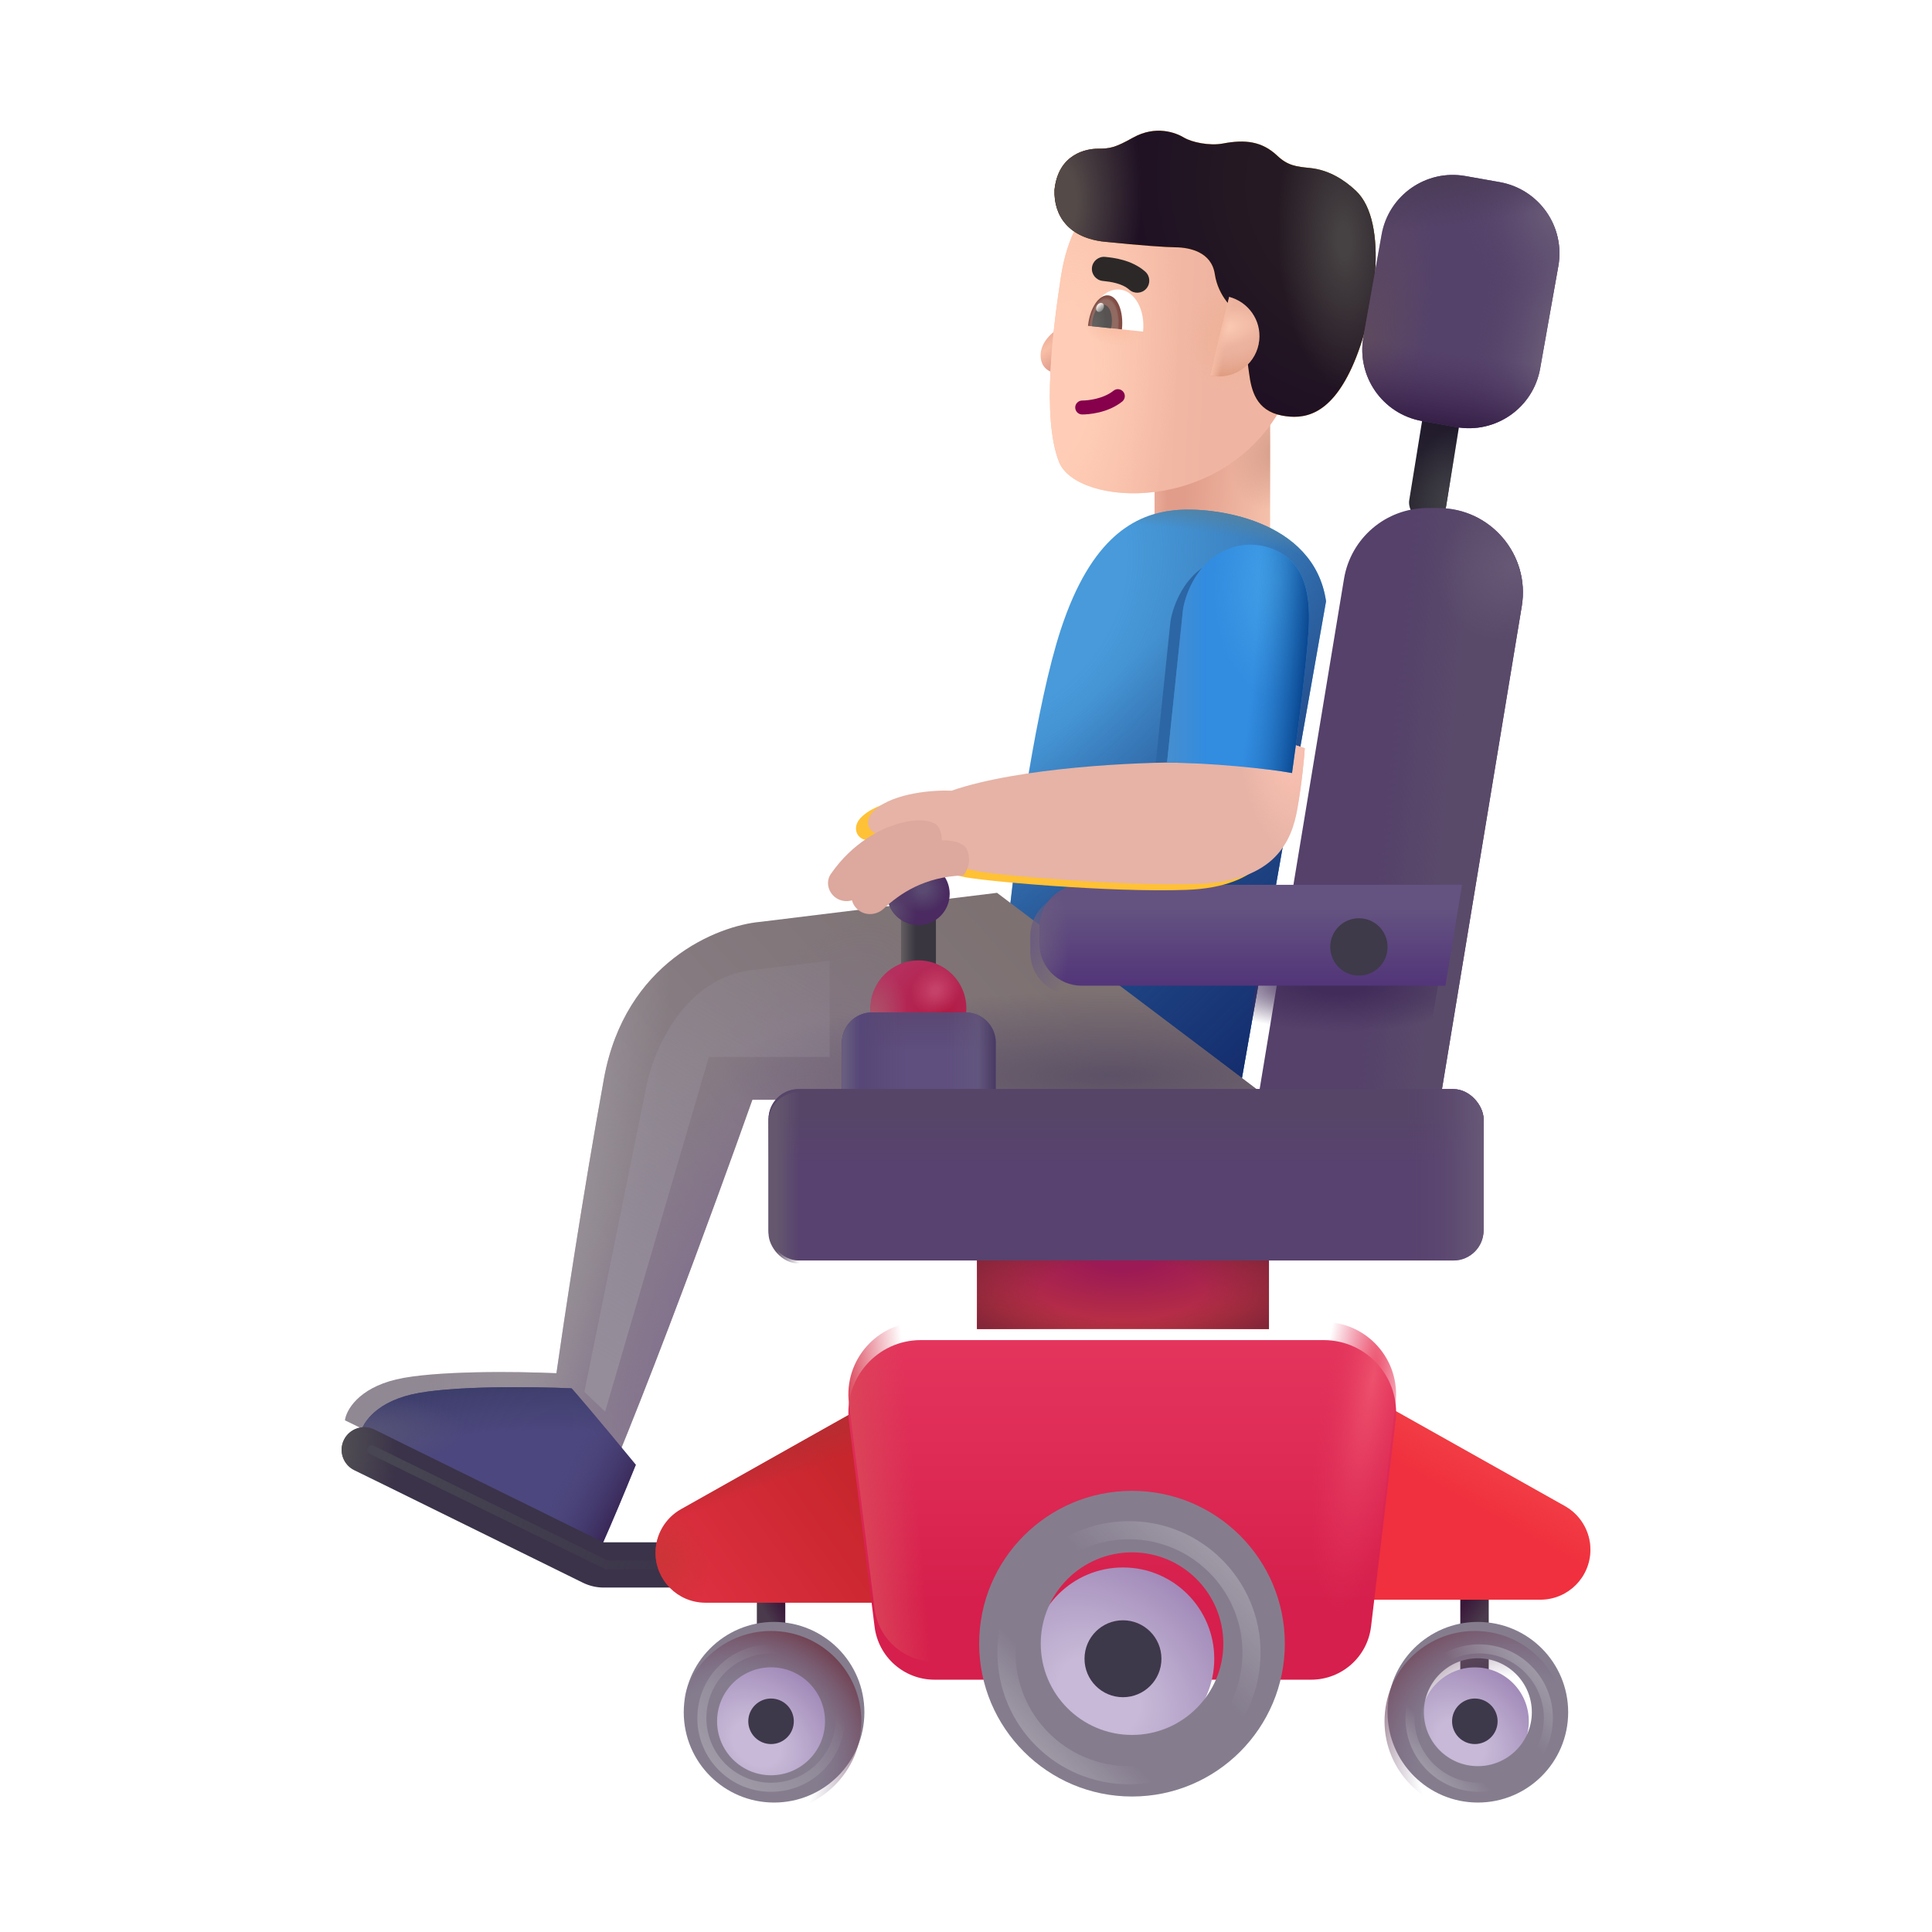 <svg width="100%" height="100%" viewBox="0 0 32 32" fill="none" xmlns="http://www.w3.org/2000/svg">
<rect x="19.123" y="6.95" width="1.914" height="2.752" fill="url(#paint0_radial_4002_403)"/>
<rect x="19.123" y="6.95" width="1.914" height="2.752" fill="url(#paint1_radial_4002_403)"/>
<rect x="19.123" y="6.95" width="1.914" height="2.752" fill="url(#paint2_linear_4002_403)"/>
<path d="M16.729 15.013L20.522 18.131L21.963 9.959C21.766 8.597 20.087 8.383 19.444 8.452C18.802 8.52 18.074 8.889 17.569 10.43C17.164 11.664 16.841 13.999 16.729 15.013Z" fill="#489ADA"/>
<path d="M16.729 15.013L20.522 18.131L21.963 9.959C21.766 8.597 20.087 8.383 19.444 8.452C18.802 8.52 18.074 8.889 17.569 10.43C17.164 11.664 16.841 13.999 16.729 15.013Z" fill="url(#paint3_radial_4002_403)"/>
<path d="M16.729 15.013L20.522 18.131L21.963 9.959C21.766 8.597 20.087 8.383 19.444 8.452C18.802 8.52 18.074 8.889 17.569 10.43C17.164 11.664 16.841 13.999 16.729 15.013Z" fill="url(#paint4_linear_4002_403)"/>
<path d="M16.729 15.013L20.522 18.131L21.963 9.959C21.766 8.597 20.087 8.383 19.444 8.452C18.802 8.52 18.074 8.889 17.569 10.43C17.164 11.664 16.841 13.999 16.729 15.013Z" fill="url(#paint5_radial_4002_403)"/>
<g filter="url(#filter0_i_4002_403)">
<path d="M12.849 15.518L16.764 15.038L21.295 18.465H12.712C12.712 18.465 11.076 23.098 9.963 25.608C8.866 25.197 5.963 23.775 5.963 23.775C5.983 23.612 6.18 23.249 6.811 23.098C7.441 22.948 8.844 22.967 9.466 22.995C9.583 22.17 9.905 20.039 10.254 18.113C10.604 16.188 12.13 15.581 12.849 15.518Z" fill="url(#paint6_linear_4002_403)"/>
<path d="M12.849 15.518L16.764 15.038L21.295 18.465H12.712C12.712 18.465 11.076 23.098 9.963 25.608C8.866 25.197 5.963 23.775 5.963 23.775C5.983 23.612 6.18 23.249 6.811 23.098C7.441 22.948 8.844 22.967 9.466 22.995C9.583 22.17 9.905 20.039 10.254 18.113C10.604 16.188 12.13 15.581 12.849 15.518Z" fill="url(#paint7_radial_4002_403)"/>
<path d="M12.849 15.518L16.764 15.038L21.295 18.465H12.712C12.712 18.465 11.076 23.098 9.963 25.608C8.866 25.197 5.963 23.775 5.963 23.775C5.983 23.612 6.18 23.249 6.811 23.098C7.441 22.948 8.844 22.967 9.466 22.995C9.583 22.17 9.905 20.039 10.254 18.113C10.604 16.188 12.13 15.581 12.849 15.518Z" fill="url(#paint8_radial_4002_403)"/>
<path d="M12.849 15.518L16.764 15.038L21.295 18.465H12.712C12.712 18.465 11.076 23.098 9.963 25.608C8.866 25.197 5.963 23.775 5.963 23.775C5.983 23.612 6.18 23.249 6.811 23.098C7.441 22.948 8.844 22.967 9.466 22.995C9.583 22.17 9.905 20.039 10.254 18.113C10.604 16.188 12.13 15.581 12.849 15.518Z" fill="url(#paint9_radial_4002_403)"/>
</g>
<path d="M10.531 24.262C10.334 24.747 10.142 25.205 9.963 25.608C8.866 25.197 5.963 23.775 5.963 23.775C5.983 23.612 6.18 23.249 6.811 23.098C7.441 22.948 8.844 22.967 9.466 22.995C9.467 22.989 9.946 23.545 10.531 24.262Z" fill="#4C477E"/>
<path d="M10.531 24.262C10.334 24.747 10.142 25.205 9.963 25.608C8.866 25.197 5.963 23.775 5.963 23.775C5.983 23.612 6.18 23.249 6.811 23.098C7.441 22.948 8.844 22.967 9.466 22.995C9.467 22.989 9.946 23.545 10.531 24.262Z" fill="url(#paint10_radial_4002_403)"/>
<path d="M10.531 24.262C10.334 24.747 10.142 25.205 9.963 25.608C8.866 25.197 5.963 23.775 5.963 23.775C5.983 23.612 6.18 23.249 6.811 23.098C7.441 22.948 8.844 22.967 9.466 22.995C9.467 22.989 9.946 23.545 10.531 24.262Z" fill="url(#paint11_linear_4002_403)"/>
<path d="M10.531 24.262C10.334 24.747 10.142 25.205 9.963 25.608C8.866 25.197 5.963 23.775 5.963 23.775C5.983 23.612 6.18 23.249 6.811 23.098C7.441 22.948 8.844 22.967 9.466 22.995C9.467 22.989 9.946 23.545 10.531 24.262Z" fill="url(#paint12_radial_4002_403)"/>
<rect x="14.924" y="15.115" width="0.578" height="1.285" fill="url(#paint13_linear_4002_403)"/>
<rect x="24.187" y="26.306" width="0.471" height="1.492" fill="url(#paint14_linear_4002_403)"/>
<rect x="12.536" y="26.306" width="0.471" height="1.492" fill="url(#paint15_linear_4002_403)"/>
<g filter="url(#filter1_ii_4002_403)">
<path fill-rule="evenodd" clip-rule="evenodd" d="M5.697 23.848C5.789 23.662 6.013 23.586 6.199 23.677L9.987 25.542C9.99 25.544 9.994 25.545 9.998 25.545H11.424C11.631 25.545 11.799 25.713 11.799 25.92C11.799 26.127 11.631 26.295 11.424 26.295H9.998C9.879 26.295 9.762 26.267 9.655 26.215L5.868 24.35C5.682 24.259 5.606 24.034 5.697 23.848Z" fill="#3B3349"/>
<path fill-rule="evenodd" clip-rule="evenodd" d="M5.697 23.848C5.789 23.662 6.013 23.586 6.199 23.677L9.987 25.542C9.99 25.544 9.994 25.545 9.998 25.545H11.424C11.631 25.545 11.799 25.713 11.799 25.92C11.799 26.127 11.631 26.295 11.424 26.295H9.998C9.879 26.295 9.762 26.267 9.655 26.215L5.868 24.35C5.682 24.259 5.606 24.034 5.697 23.848Z" fill="url(#paint16_radial_4002_403)"/>
</g>
<g filter="url(#filter2_f_4002_403)">
<path d="M6.158 24.014L10.049 25.92H11.275" stroke="url(#paint17_linear_4002_403)" stroke-width="0.15" stroke-linecap="round"/>
</g>
<circle cx="15.212" cy="16.701" r="0.794" fill="url(#paint18_radial_4002_403)"/>
<circle cx="15.212" cy="16.701" r="0.794" fill="url(#paint19_radial_4002_403)"/>
<circle cx="15.212" cy="16.701" r="0.794" fill="url(#paint20_radial_4002_403)"/>
<circle cx="15.212" cy="14.805" r="0.518" fill="#4A2A60"/>
<circle cx="15.212" cy="14.805" r="0.518" fill="url(#paint21_radial_4002_403)"/>
<circle cx="15.212" cy="14.805" r="0.518" fill="url(#paint22_radial_4002_403)"/>
<g filter="url(#filter3_i_4002_403)">
<path d="M11.28 25.147L14.338 23.428L15.299 26.696H11.678C11.224 26.692 10.858 26.323 10.858 25.869C10.858 25.57 11.019 25.294 11.28 25.147Z" fill="url(#paint23_linear_4002_403)"/>
<path d="M11.28 25.147L14.338 23.428L15.299 26.696H11.678C11.224 26.692 10.858 26.323 10.858 25.869C10.858 25.57 11.019 25.294 11.28 25.147Z" fill="url(#paint24_radial_4002_403)"/>
<path d="M11.28 25.147L14.338 23.428L15.299 26.696H11.678C11.224 26.692 10.858 26.323 10.858 25.869C10.858 25.57 11.019 25.294 11.28 25.147Z" fill="url(#paint25_linear_4002_403)"/>
</g>
<g filter="url(#filter4_i_4002_403)">
<path d="M25.92 25.147L22.861 23.428L21.807 26.696H25.521C25.975 26.692 26.342 26.323 26.342 25.869C26.342 25.57 26.18 25.294 25.92 25.147Z" fill="#F0303E"/>
<path d="M25.92 25.147L22.861 23.428L21.807 26.696H25.521C25.975 26.692 26.342 26.323 26.342 25.869C26.342 25.57 26.18 25.294 25.92 25.147Z" fill="url(#paint26_linear_4002_403)"/>
</g>
<path d="M13.945 17.269C13.945 16.993 14.168 16.769 14.445 16.769H15.993C16.269 16.769 16.493 16.993 16.493 17.269V18.088H13.945V17.269Z" fill="#5E4F7F"/>
<path d="M13.945 17.269C13.945 16.993 14.168 16.769 14.445 16.769H15.993C16.269 16.769 16.493 16.993 16.493 17.269V18.088H13.945V17.269Z" fill="url(#paint27_linear_4002_403)"/>
<path d="M13.945 17.269C13.945 16.993 14.168 16.769 14.445 16.769H15.993C16.269 16.769 16.493 16.993 16.493 17.269V18.088H13.945V17.269Z" fill="url(#paint28_linear_4002_403)"/>
<path d="M13.945 17.269C13.945 16.993 14.168 16.769 14.445 16.769H15.993C16.269 16.769 16.493 16.993 16.493 17.269V18.088H13.945V17.269Z" fill="url(#paint29_linear_4002_403)"/>
<path d="M13.945 17.269C13.945 16.993 14.168 16.769 14.445 16.769H15.993C16.269 16.769 16.493 16.993 16.493 17.269V18.088H13.945V17.269Z" fill="url(#paint30_linear_4002_403)"/>
<path d="M13.945 17.269C13.945 16.993 14.168 16.769 14.445 16.769H15.993C16.269 16.769 16.493 16.993 16.493 17.269V18.088H13.945V17.269Z" fill="url(#paint31_linear_4002_403)"/>
<rect x="23.613" y="6.61" width="0.619" height="2.008" rx="0.31" transform="rotate(9.205 23.613 6.61)" fill="url(#paint32_linear_4002_403)"/>
<rect x="23.613" y="6.61" width="0.619" height="2.008" rx="0.31" transform="rotate(9.205 23.613 6.61)" fill="url(#paint33_radial_4002_403)"/>
<rect x="16.182" y="20.74" width="4.836" height="1.273" fill="url(#paint34_radial_4002_403)"/>
<rect x="16.182" y="20.74" width="4.836" height="1.273" fill="url(#paint35_radial_4002_403)"/>
<g filter="url(#filter5_i_4002_403)">
<path d="M21.961 9.287C22.073 8.611 22.657 8.115 23.342 8.115H23.524C24.388 8.115 25.046 8.891 24.905 9.743L23.526 18.088H20.506L21.961 9.287Z" fill="#55416A"/>
<path d="M21.961 9.287C22.073 8.611 22.657 8.115 23.342 8.115H23.524C24.388 8.115 25.046 8.891 24.905 9.743L23.526 18.088H20.506L21.961 9.287Z" fill="url(#paint36_linear_4002_403)"/>
<path d="M21.961 9.287C22.073 8.611 22.657 8.115 23.342 8.115H23.524C24.388 8.115 25.046 8.891 24.905 9.743L23.526 18.088H20.506L21.961 9.287Z" fill="url(#paint37_radial_4002_403)"/>
</g>
<path d="M21.961 9.287C22.073 8.611 22.657 8.115 23.342 8.115H23.524C24.388 8.115 25.046 8.891 24.905 9.743L23.526 18.088H20.506L21.961 9.287Z" fill="url(#paint38_radial_4002_403)"/>
<g filter="url(#filter6_ii_4002_403)">
<rect x="12.729" y="18.089" width="11.844" height="2.839" rx="0.5" fill="#58426F"/>
<rect x="12.729" y="18.089" width="11.844" height="2.839" rx="0.5" fill="url(#paint39_linear_4002_403)"/>
<rect x="12.729" y="18.089" width="11.844" height="2.839" rx="0.5" fill="url(#paint40_linear_4002_403)"/>
</g>
<rect x="12.729" y="18.089" width="11.844" height="2.839" rx="0.5" fill="url(#paint41_linear_4002_403)"/>
<g filter="url(#filter7_i_4002_403)">
<path d="M17.065 15.505C17.065 15.118 17.378 14.805 17.765 14.805H24.065L23.791 16.476H17.765C17.378 16.476 17.065 16.163 17.065 15.776V15.505Z" fill="url(#paint42_linear_4002_403)"/>
</g>
<path d="M17.065 15.505C17.065 15.118 17.378 14.805 17.765 14.805H24.065L23.791 16.476H17.765C17.378 16.476 17.065 16.163 17.065 15.776V15.505Z" fill="url(#paint43_radial_4002_403)"/>
<circle cx="22.508" cy="15.684" r="0.475" fill="#3E3A4A"/>
<g filter="url(#filter8_ii_4002_403)">
<circle cx="12.771" cy="28.51" r="1.496" fill="#857D8E"/>
</g>
<circle cx="12.771" cy="28.51" r="1.496" fill="url(#paint44_radial_4002_403)"/>
<circle cx="12.771" cy="28.51" r="0.894" fill="url(#paint45_radial_4002_403)"/>
<circle cx="24.428" cy="28.51" r="0.894" fill="url(#paint46_radial_4002_403)"/>
<g filter="url(#filter9_ii_4002_403)">
<path fill-rule="evenodd" clip-rule="evenodd" d="M24.428 30.006C25.254 30.006 25.924 29.336 25.924 28.51C25.924 27.683 25.254 27.014 24.428 27.014C23.602 27.014 22.932 27.683 22.932 28.51C22.932 29.336 23.602 30.006 24.428 30.006ZM24.428 29.403C24.922 29.403 25.322 29.003 25.322 28.51C25.322 28.016 24.922 27.616 24.428 27.616C23.934 27.616 23.534 28.016 23.534 28.51C23.534 29.003 23.934 29.403 24.428 29.403Z" fill="#857D8E"/>
</g>
<path fill-rule="evenodd" clip-rule="evenodd" d="M24.428 30.006C25.254 30.006 25.924 29.336 25.924 28.51C25.924 27.683 25.254 27.014 24.428 27.014C23.602 27.014 22.932 27.683 22.932 28.51C22.932 29.336 23.602 30.006 24.428 30.006ZM24.428 29.403C24.922 29.403 25.322 29.003 25.322 28.51C25.322 28.016 24.922 27.616 24.428 27.616C23.934 27.616 23.534 28.016 23.534 28.51C23.534 29.003 23.934 29.403 24.428 29.403Z" fill="url(#paint47_radial_4002_403)"/>
<g filter="url(#filter10_ii_4002_403)">
<circle cx="12.771" cy="28.51" r="0.377" fill="#3E384B"/>
</g>
<g filter="url(#filter11_ii_4002_403)">
<circle cx="24.428" cy="28.51" r="0.377" fill="#3E384B"/>
</g>
<g filter="url(#filter12_i_4002_403)">
<path d="M14.486 26.645L14.061 23.245C13.972 22.529 14.53 21.896 15.252 21.896H21.924C22.643 21.896 23.201 22.524 23.115 23.239L22.709 26.64C22.649 27.143 22.223 27.521 21.716 27.521H15.479C14.974 27.521 14.549 27.146 14.486 26.645Z" fill="url(#paint48_linear_4002_403)"/>
</g>
<path d="M14.486 26.645L14.061 23.245C13.972 22.529 14.53 21.896 15.252 21.896H21.924C22.643 21.896 23.201 22.524 23.115 23.239L22.709 26.64C22.649 27.143 22.223 27.521 21.716 27.521H15.479C14.974 27.521 14.549 27.146 14.486 26.645Z" fill="url(#paint49_linear_4002_403)"/>
<path d="M14.486 26.645L14.061 23.245C13.972 22.529 14.53 21.896 15.252 21.896H21.924C22.643 21.896 23.201 22.524 23.115 23.239L22.709 26.64C22.649 27.143 22.223 27.521 21.716 27.521H15.479C14.974 27.521 14.549 27.146 14.486 26.645Z" fill="url(#paint50_radial_4002_403)"/>
<circle cx="18.6" cy="27.474" r="1.512" fill="url(#paint51_radial_4002_403)"/>
<g filter="url(#filter13_ii_4002_403)">
<path fill-rule="evenodd" clip-rule="evenodd" d="M18.6 30.006C19.998 30.006 21.131 28.872 21.131 27.474C21.131 26.076 19.998 24.943 18.6 24.943C17.202 24.943 16.068 26.076 16.068 27.474C16.068 28.872 17.202 30.006 18.6 30.006ZM18.6 28.986C19.435 28.986 20.112 28.309 20.112 27.474C20.112 26.639 19.435 25.962 18.6 25.962C17.765 25.962 17.088 26.639 17.088 27.474C17.088 28.309 17.765 28.986 18.6 28.986Z" fill="#857D8E"/>
</g>
<g filter="url(#filter14_f_4002_403)">
<path fill-rule="evenodd" clip-rule="evenodd" d="M18.7 29.403C19.82 29.403 20.729 28.495 20.729 27.374C20.729 26.254 19.82 25.345 18.7 25.345C17.579 25.345 16.671 26.254 16.671 27.374C16.671 28.495 17.579 29.403 18.7 29.403Z" stroke="url(#paint52_linear_4002_403)" stroke-width="0.3"/>
</g>
<g filter="url(#filter15_f_4002_403)">
<path fill-rule="evenodd" clip-rule="evenodd" d="M24.5 29.603C25.133 29.603 25.646 29.09 25.646 28.457C25.646 27.824 25.133 27.311 24.5 27.311C23.867 27.311 23.354 27.824 23.354 28.457C23.354 29.09 23.867 29.603 24.5 29.603Z" stroke="url(#paint53_linear_4002_403)" stroke-width="0.15"/>
</g>
<g filter="url(#filter16_f_4002_403)">
<path d="M19.386 10.3L19.123 12.826C19.811 12.826 20.815 12.928 21.193 12.998C21.267 12.476 21.426 11.273 21.467 10.643C21.519 9.855 21.297 9.544 21.043 9.375C20.889 9.272 20.448 9.075 19.96 9.375C19.569 9.615 19.415 10.092 19.386 10.3Z" fill="#2C66A4"/>
</g>
<g filter="url(#filter17_f_4002_403)">
<path fill-rule="evenodd" clip-rule="evenodd" d="M12.771 29.603C13.405 29.603 13.918 29.09 13.918 28.457C13.918 27.824 13.405 27.311 12.771 27.311C12.138 27.311 11.625 27.824 11.625 28.457C11.625 29.09 12.138 29.603 12.771 29.603Z" stroke="url(#paint54_linear_4002_403)" stroke-width="0.15"/>
</g>
<g filter="url(#filter18_ii_4002_403)">
<circle cx="18.6" cy="27.474" r="0.637" fill="#3E384B"/>
</g>
<g filter="url(#filter19_i_4002_403)">
<path d="M19.466 12.928L19.528 12.428C20.316 12.378 21.112 12.584 21.411 12.693C21.401 12.857 21.361 13.29 21.286 13.709C21.192 14.232 20.919 14.893 19.653 14.939C18.388 14.986 16.185 14.787 15.927 14.717C15.72 14.661 15.487 14.652 15.396 14.654L14.427 14.1C14.232 14.17 14.052 13.912 14.294 13.709C14.619 13.428 15.273 13.383 15.56 13.396C16.685 13.009 18.633 12.922 19.466 12.928Z" fill="#FFC136"/>
</g>
<g filter="url(#filter20_ii_4002_403)">
<path d="M19.466 12.928L19.528 12.428C20.316 12.378 21.112 12.584 21.411 12.693C21.401 12.857 21.361 13.29 21.286 13.709C21.192 14.232 20.919 14.893 19.653 14.939C18.388 14.986 16.185 14.787 15.927 14.717C15.72 14.661 15.487 14.652 15.396 14.654L14.427 14.1C14.232 14.17 14.052 13.912 14.294 13.709C14.619 13.428 15.273 13.383 15.56 13.396C16.685 13.009 18.633 12.922 19.466 12.928Z" fill="#E6B3A6"/>
<path d="M19.466 12.928L19.528 12.428C20.316 12.378 21.112 12.584 21.411 12.693C21.401 12.857 21.361 13.29 21.286 13.709C21.192 14.232 20.919 14.893 19.653 14.939C18.388 14.986 16.185 14.787 15.927 14.717C15.72 14.661 15.487 14.652 15.396 14.654L14.427 14.1C14.232 14.17 14.052 13.912 14.294 13.709C14.619 13.428 15.273 13.383 15.56 13.396C16.685 13.009 18.633 12.922 19.466 12.928Z" fill="url(#paint55_radial_4002_403)"/>
</g>
<g filter="url(#filter21_i_4002_403)">
<path d="M13.761 14.576C14.128 14.043 14.614 13.822 14.818 13.764C15.033 13.681 15.459 13.627 15.553 13.815C15.646 14.004 15.575 14.17 15.53 14.237C14.887 14.32 14.51 14.64 14.269 14.912C14.155 15.04 13.964 15.065 13.829 14.959C13.712 14.865 13.676 14.7 13.761 14.576Z" fill="#DDA89D"/>
</g>
<g filter="url(#filter22_i_4002_403)">
<path d="M14.164 14.767C14.581 14.271 15.085 14.098 15.294 14.06C15.516 13.998 15.945 13.985 16.02 14.182C16.095 14.378 16.009 14.537 15.958 14.6C15.309 14.62 14.903 14.903 14.637 15.15C14.512 15.266 14.319 15.273 14.195 15.154C14.087 15.05 14.068 14.882 14.164 14.767Z" fill="#DDA89D"/>
</g>
<path d="M17.469 5.485C17.626 5.365 17.721 5.172 17.748 5.091L17.913 5.108L17.806 6.138C17.597 6.243 17.317 6.195 17.253 5.998C17.198 5.83 17.273 5.635 17.469 5.485Z" fill="url(#paint56_radial_4002_403)"/>
<g filter="url(#filter23_i_4002_403)">
<path d="M17.771 4.79C17.882 4.059 18.156 3.73 18.279 3.638L21.698 3.992L21.456 6.895C20.461 8.757 18.029 8.59 17.74 7.85C17.451 7.109 17.642 5.635 17.771 4.79Z" fill="url(#paint57_linear_4002_403)"/>
<path d="M17.771 4.79C17.882 4.059 18.156 3.73 18.279 3.638L21.698 3.992L21.456 6.895C20.461 8.757 18.029 8.59 17.74 7.85C17.451 7.109 17.642 5.635 17.771 4.79Z" fill="url(#paint58_radial_4002_403)"/>
<path d="M17.771 4.79C17.882 4.059 18.156 3.73 18.279 3.638L21.698 3.992L21.456 6.895C20.461 8.757 18.029 8.59 17.74 7.85C17.451 7.109 17.642 5.635 17.771 4.79Z" fill="url(#paint59_radial_4002_403)"/>
<path d="M17.771 4.79C17.882 4.059 18.156 3.73 18.279 3.638L21.698 3.992L21.456 6.895C20.461 8.757 18.029 8.59 17.74 7.85C17.451 7.109 17.642 5.635 17.771 4.79Z" fill="url(#paint60_radial_4002_403)"/>
</g>
<g filter="url(#filter24_ii_4002_403)">
<path d="M18.403 4.005C17.802 3.943 17.551 3.574 17.566 3.145C17.628 2.544 18.101 2.463 18.281 2.463C18.483 2.462 18.564 2.449 18.864 2.281C19.245 2.067 19.577 2.199 19.707 2.277C19.836 2.356 20.133 2.419 20.355 2.377C20.723 2.307 21.002 2.339 21.256 2.579C21.432 2.745 21.573 2.76 21.802 2.783C22.117 2.816 22.37 2.984 22.556 3.158C23.111 3.675 22.88 5.234 22.492 6.084C22.121 6.897 21.683 6.951 21.328 6.882C20.902 6.799 20.826 6.462 20.789 6.183C20.76 5.96 20.681 5.439 20.644 5.206C20.526 5.136 20.276 4.905 20.221 4.54C20.166 4.176 19.811 4.098 19.566 4.096C19.416 4.095 19.005 4.067 18.403 4.005Z" fill="url(#paint61_radial_4002_403)"/>
</g>
<g filter="url(#filter25_ii_4002_403)">
<path d="M18.403 4.005C17.802 3.943 17.551 3.574 17.566 3.145C17.628 2.544 18.101 2.463 18.281 2.463C18.483 2.462 18.564 2.449 18.864 2.281C19.245 2.067 19.577 2.199 19.707 2.277C19.836 2.356 20.133 2.419 20.355 2.377C20.723 2.307 21.002 2.339 21.256 2.579C21.432 2.745 21.573 2.76 21.802 2.783C22.117 2.816 22.37 2.984 22.556 3.158C23.111 3.675 22.88 5.234 22.492 6.084C22.121 6.897 21.683 6.951 21.328 6.882C20.902 6.799 20.826 6.462 20.789 6.183C20.76 5.96 20.681 5.439 20.644 5.206C20.526 5.136 20.276 4.905 20.221 4.54C20.166 4.176 19.811 4.098 19.566 4.096C19.416 4.095 19.005 4.067 18.403 4.005Z" fill="url(#paint62_radial_4002_403)"/>
<path d="M18.403 4.005C17.802 3.943 17.551 3.574 17.566 3.145C17.628 2.544 18.101 2.463 18.281 2.463C18.483 2.462 18.564 2.449 18.864 2.281C19.245 2.067 19.577 2.199 19.707 2.277C19.836 2.356 20.133 2.419 20.355 2.377C20.723 2.307 21.002 2.339 21.256 2.579C21.432 2.745 21.573 2.76 21.802 2.783C22.117 2.816 22.37 2.984 22.556 3.158C23.111 3.675 22.88 5.234 22.492 6.084C22.121 6.897 21.683 6.951 21.328 6.882C20.902 6.799 20.826 6.462 20.789 6.183C20.76 5.96 20.681 5.439 20.644 5.206C20.526 5.136 20.276 4.905 20.221 4.54C20.166 4.176 19.811 4.098 19.566 4.096C19.416 4.095 19.005 4.067 18.403 4.005Z" fill="url(#paint63_radial_4002_403)"/>
<path d="M18.403 4.005C17.802 3.943 17.551 3.574 17.566 3.145C17.628 2.544 18.101 2.463 18.281 2.463C18.483 2.462 18.564 2.449 18.864 2.281C19.245 2.067 19.577 2.199 19.707 2.277C19.836 2.356 20.133 2.419 20.355 2.377C20.723 2.307 21.002 2.339 21.256 2.579C21.432 2.745 21.573 2.76 21.802 2.783C22.117 2.816 22.37 2.984 22.556 3.158C23.111 3.675 22.88 5.234 22.492 6.084C22.121 6.897 21.683 6.951 21.328 6.882C20.902 6.799 20.826 6.462 20.789 6.183C20.76 5.96 20.681 5.439 20.644 5.206C20.526 5.136 20.276 4.905 20.221 4.54C20.166 4.176 19.811 4.098 19.566 4.096C19.416 4.095 19.005 4.067 18.403 4.005Z" fill="url(#paint64_radial_4002_403)"/>
</g>
<path d="M20.04 6.218L20.359 4.918C20.674 4.999 20.892 5.301 20.857 5.635C20.819 6.002 20.49 6.27 20.123 6.232C20.094 6.229 20.067 6.224 20.04 6.218Z" fill="url(#paint65_radial_4002_403)"/>
<path d="M20.04 6.218L20.359 4.918C20.674 4.999 20.892 5.301 20.857 5.635C20.819 6.002 20.49 6.27 20.123 6.232C20.094 6.229 20.067 6.224 20.04 6.218Z" fill="url(#paint66_radial_4002_403)"/>
<path d="M20.04 6.218L20.359 4.918C20.674 4.999 20.892 5.301 20.857 5.635C20.819 6.002 20.49 6.27 20.123 6.232C20.094 6.229 20.067 6.224 20.04 6.218Z" fill="url(#paint67_linear_4002_403)"/>
<path fill-rule="evenodd" clip-rule="evenodd" d="M18.605 6.489C18.645 6.539 18.637 6.611 18.587 6.651C18.347 6.843 18.026 6.865 17.924 6.865C17.861 6.865 17.809 6.813 17.809 6.749C17.809 6.686 17.861 6.634 17.925 6.634C18.011 6.634 18.266 6.612 18.444 6.471C18.493 6.431 18.566 6.44 18.605 6.489Z" fill="#86004C"/>
<path d="M18.028 5.399L18.933 5.492C18.97 5.134 18.798 4.822 18.548 4.796C18.298 4.77 18.065 5.04 18.028 5.399Z" fill="white"/>
<path d="M18.583 5.456L18.583 5.452C18.613 5.159 18.512 4.908 18.357 4.892C18.202 4.876 18.052 5.101 18.021 5.394L18.021 5.398L18.583 5.456Z" fill="url(#paint68_radial_4002_403)"/>
<path d="M18.403 5.437C18.408 5.416 18.412 5.394 18.414 5.372C18.432 5.202 18.374 5.056 18.285 5.047C18.196 5.038 18.11 5.168 18.092 5.338C18.09 5.361 18.089 5.383 18.089 5.405L18.403 5.437Z" fill="url(#paint69_radial_4002_403)"/>
<ellipse cx="18.22" cy="5.092" rx="0.059" ry="0.08" transform="rotate(30.509 18.22 5.092)" fill="url(#paint70_linear_4002_403)"/>
<g filter="url(#filter26_i_4002_403)">
<path fill-rule="evenodd" clip-rule="evenodd" d="M18.804 4.698C18.683 4.591 18.491 4.566 18.364 4.553C18.255 4.542 18.175 4.443 18.186 4.334C18.197 4.224 18.296 4.144 18.405 4.155C18.408 4.155 18.412 4.156 18.415 4.156C18.532 4.168 18.844 4.2 19.069 4.399C19.151 4.472 19.159 4.598 19.086 4.681C19.013 4.764 18.886 4.771 18.804 4.698Z" fill="#2C2828"/>
</g>
<path d="M22.883 3.888C22.998 3.235 23.621 2.8 24.273 2.916L24.838 3.016C25.491 3.131 25.926 3.754 25.811 4.407L25.51 6.102C25.395 6.755 24.772 7.19 24.119 7.074L23.555 6.974C22.902 6.859 22.467 6.236 22.582 5.583L22.883 3.888Z" fill="#55426A"/>
<path d="M22.883 3.888C22.998 3.235 23.621 2.8 24.273 2.916L24.838 3.016C25.491 3.131 25.926 3.754 25.811 4.407L25.51 6.102C25.395 6.755 24.772 7.19 24.119 7.074L23.555 6.974C22.902 6.859 22.467 6.236 22.582 5.583L22.883 3.888Z" fill="url(#paint71_radial_4002_403)"/>
<path d="M22.883 3.888C22.998 3.235 23.621 2.8 24.273 2.916L24.838 3.016C25.491 3.131 25.926 3.754 25.811 4.407L25.51 6.102C25.395 6.755 24.772 7.19 24.119 7.074L23.555 6.974C22.902 6.859 22.467 6.236 22.582 5.583L22.883 3.888Z" fill="url(#paint72_linear_4002_403)"/>
<path d="M22.883 3.888C22.998 3.235 23.621 2.8 24.273 2.916L24.838 3.016C25.491 3.131 25.926 3.754 25.811 4.407L25.51 6.102C25.395 6.755 24.772 7.19 24.119 7.074L23.555 6.974C22.902 6.859 22.467 6.236 22.582 5.583L22.883 3.888Z" fill="url(#paint73_linear_4002_403)"/>
<path d="M22.883 3.888C22.998 3.235 23.621 2.8 24.273 2.916L24.838 3.016C25.491 3.131 25.926 3.754 25.811 4.407L25.51 6.102C25.395 6.755 24.772 7.19 24.119 7.074L23.555 6.974C22.902 6.859 22.467 6.236 22.582 5.583L22.883 3.888Z" fill="url(#paint74_radial_4002_403)"/>
<path d="M22.883 3.888C22.998 3.235 23.621 2.8 24.273 2.916L24.838 3.016C25.491 3.131 25.926 3.754 25.811 4.407L25.51 6.102C25.395 6.755 24.772 7.19 24.119 7.074L23.555 6.974C22.902 6.859 22.467 6.236 22.582 5.583L22.883 3.888Z" fill="url(#paint75_radial_4002_403)"/>
<g filter="url(#filter27_f_4002_403)">
<path d="M10.71 17.974L9.679 23.053L10.023 23.381L11.741 17.506H13.741V15.912L12.46 16.068C11.335 16.193 10.825 17.391 10.71 17.974Z" fill="url(#paint76_linear_4002_403)"/>
</g>
<path d="M19.593 10.106L19.33 12.632C20.018 12.632 21.022 12.733 21.4 12.804C21.474 12.281 21.633 11.079 21.674 10.448C21.726 9.66 21.504 9.35 21.25 9.181C21.096 9.078 20.655 8.881 20.167 9.181C19.776 9.421 19.622 9.897 19.593 10.106Z" fill="#328CE0"/>
<path d="M19.593 10.106L19.33 12.632C20.018 12.632 21.022 12.733 21.4 12.804C21.474 12.281 21.633 11.079 21.674 10.448C21.726 9.66 21.504 9.35 21.25 9.181C21.096 9.078 20.655 8.881 20.167 9.181C19.776 9.421 19.622 9.897 19.593 10.106Z" fill="url(#paint77_radial_4002_403)"/>
<path d="M19.593 10.106L19.33 12.632C20.018 12.632 21.022 12.733 21.4 12.804C21.474 12.281 21.633 11.079 21.674 10.448C21.726 9.66 21.504 9.35 21.25 9.181C21.096 9.078 20.655 8.881 20.167 9.181C19.776 9.421 19.622 9.897 19.593 10.106Z" fill="url(#paint78_radial_4002_403)"/>
<path d="M19.593 10.106L19.33 12.632C20.018 12.632 21.022 12.733 21.4 12.804C21.474 12.281 21.633 11.079 21.674 10.448C21.726 9.66 21.504 9.35 21.25 9.181C21.096 9.078 20.655 8.881 20.167 9.181C19.776 9.421 19.622 9.897 19.593 10.106Z" fill="url(#paint79_linear_4002_403)"/>
<defs>
<filter id="filter0_i_4002_403" x="5.713" y="14.788" width="15.582" height="10.819" filterUnits="userSpaceOnUse" color-interpolation-filters="sRGB">
<feFlood flood-opacity="0" result="BackgroundImageFix"/>
<feBlend mode="normal" in="SourceGraphic" in2="BackgroundImageFix" result="shape"/>
<feColorMatrix in="SourceAlpha" type="matrix" values="0 0 0 0 0 0 0 0 0 0 0 0 0 0 0 0 0 0 127 0" result="hardAlpha"/>
<feOffset dx="-0.25" dy="-0.25"/>
<feGaussianBlur stdDeviation="0.5"/>
<feComposite in2="hardAlpha" operator="arithmetic" k2="-1" k3="1"/>
<feColorMatrix type="matrix" values="0 0 0 0 0.31 0 0 0 0 0.224 0 0 0 0 0.325 0 0 0 1 0"/>
<feBlend mode="normal" in2="shape" result="effect1_innerShadow_4002_403"/>
</filter>
<filter id="filter1_ii_4002_403" x="5.508" y="23.488" width="6.441" height="2.956" filterUnits="userSpaceOnUse" color-interpolation-filters="sRGB">
<feFlood flood-opacity="0" result="BackgroundImageFix"/>
<feBlend mode="normal" in="SourceGraphic" in2="BackgroundImageFix" result="shape"/>
<feColorMatrix in="SourceAlpha" type="matrix" values="0 0 0 0 0 0 0 0 0 0 0 0 0 0 0 0 0 0 127 0" result="hardAlpha"/>
<feOffset dx="0.15" dy="-0.15"/>
<feGaussianBlur stdDeviation="0.075"/>
<feComposite in2="hardAlpha" operator="arithmetic" k2="-1" k3="1"/>
<feColorMatrix type="matrix" values="0 0 0 0 0.204 0 0 0 0 0.133 0 0 0 0 0.286 0 0 0 1 0"/>
<feBlend mode="normal" in2="shape" result="effect1_innerShadow_4002_403"/>
<feColorMatrix in="SourceAlpha" type="matrix" values="0 0 0 0 0 0 0 0 0 0 0 0 0 0 0 0 0 0 127 0" result="hardAlpha"/>
<feOffset dx="-0.15" dy="0.15"/>
<feGaussianBlur stdDeviation="0.075"/>
<feComposite in2="hardAlpha" operator="arithmetic" k2="-1" k3="1"/>
<feColorMatrix type="matrix" values="0 0 0 0 0.149 0 0 0 0 0.149 0 0 0 0 0.196 0 0 0 1 0"/>
<feBlend mode="normal" in2="effect1_innerShadow_4002_403" result="effect2_innerShadow_4002_403"/>
</filter>
<filter id="filter2_f_4002_403" x="5.933" y="23.788" width="5.567" height="2.356" filterUnits="userSpaceOnUse" color-interpolation-filters="sRGB">
<feFlood flood-opacity="0" result="BackgroundImageFix"/>
<feBlend mode="normal" in="SourceGraphic" in2="BackgroundImageFix" result="shape"/>
<feGaussianBlur stdDeviation="0.075" result="effect1_foregroundBlur_4002_403"/>
</filter>
<filter id="filter3_i_4002_403" x="10.858" y="23.278" width="4.441" height="3.418" filterUnits="userSpaceOnUse" color-interpolation-filters="sRGB">
<feFlood flood-opacity="0" result="BackgroundImageFix"/>
<feBlend mode="normal" in="SourceGraphic" in2="BackgroundImageFix" result="shape"/>
<feColorMatrix in="SourceAlpha" type="matrix" values="0 0 0 0 0 0 0 0 0 0 0 0 0 0 0 0 0 0 127 0" result="hardAlpha"/>
<feOffset dy="-0.15"/>
<feGaussianBlur stdDeviation="0.15"/>
<feComposite in2="hardAlpha" operator="arithmetic" k2="-1" k3="1"/>
<feColorMatrix type="matrix" values="0 0 0 0 0.749 0 0 0 0 0.11 0 0 0 0 0.275 0 0 0 1 0"/>
<feBlend mode="normal" in2="shape" result="effect1_innerShadow_4002_403"/>
</filter>
<filter id="filter4_i_4002_403" x="21.807" y="23.228" width="4.535" height="3.468" filterUnits="userSpaceOnUse" color-interpolation-filters="sRGB">
<feFlood flood-opacity="0" result="BackgroundImageFix"/>
<feBlend mode="normal" in="SourceGraphic" in2="BackgroundImageFix" result="shape"/>
<feColorMatrix in="SourceAlpha" type="matrix" values="0 0 0 0 0 0 0 0 0 0 0 0 0 0 0 0 0 0 127 0" result="hardAlpha"/>
<feOffset dy="-0.2"/>
<feGaussianBlur stdDeviation="0.375"/>
<feComposite in2="hardAlpha" operator="arithmetic" k2="-1" k3="1"/>
<feColorMatrix type="matrix" values="0 0 0 0 0.765 0 0 0 0 0.145 0 0 0 0 0.302 0 0 0 1 0"/>
<feBlend mode="normal" in2="shape" result="effect1_innerShadow_4002_403"/>
</filter>
<filter id="filter5_i_4002_403" x="20.506" y="8.115" width="4.718" height="10.273" filterUnits="userSpaceOnUse" color-interpolation-filters="sRGB">
<feFlood flood-opacity="0" result="BackgroundImageFix"/>
<feBlend mode="normal" in="SourceGraphic" in2="BackgroundImageFix" result="shape"/>
<feColorMatrix in="SourceAlpha" type="matrix" values="0 0 0 0 0 0 0 0 0 0 0 0 0 0 0 0 0 0 127 0" result="hardAlpha"/>
<feOffset dx="0.3" dy="0.3"/>
<feGaussianBlur stdDeviation="0.5"/>
<feComposite in2="hardAlpha" operator="arithmetic" k2="-1" k3="1"/>
<feColorMatrix type="matrix" values="0 0 0 0 0.255 0 0 0 0 0.145 0 0 0 0 0.224 0 0 0 1 0"/>
<feBlend mode="normal" in2="shape" result="effect1_innerShadow_4002_403"/>
</filter>
<filter id="filter6_ii_4002_403" x="12.729" y="17.839" width="11.844" height="3.289" filterUnits="userSpaceOnUse" color-interpolation-filters="sRGB">
<feFlood flood-opacity="0" result="BackgroundImageFix"/>
<feBlend mode="normal" in="SourceGraphic" in2="BackgroundImageFix" result="shape"/>
<feColorMatrix in="SourceAlpha" type="matrix" values="0 0 0 0 0 0 0 0 0 0 0 0 0 0 0 0 0 0 127 0" result="hardAlpha"/>
<feOffset dy="-0.25"/>
<feGaussianBlur stdDeviation="0.25"/>
<feComposite in2="hardAlpha" operator="arithmetic" k2="-1" k3="1"/>
<feColorMatrix type="matrix" values="0 0 0 0 0.294 0 0 0 0 0.133 0 0 0 0 0.357 0 0 0 1 0"/>
<feBlend mode="normal" in2="shape" result="effect1_innerShadow_4002_403"/>
<feColorMatrix in="SourceAlpha" type="matrix" values="0 0 0 0 0 0 0 0 0 0 0 0 0 0 0 0 0 0 127 0" result="hardAlpha"/>
<feOffset dy="0.2"/>
<feGaussianBlur stdDeviation="0.15"/>
<feComposite in2="hardAlpha" operator="arithmetic" k2="-1" k3="1"/>
<feColorMatrix type="matrix" values="0 0 0 0 0.278 0 0 0 0 0.184 0 0 0 0 0.318 0 0 0 1 0"/>
<feBlend mode="normal" in2="effect1_innerShadow_4002_403" result="effect2_innerShadow_4002_403"/>
</filter>
<filter id="filter7_i_4002_403" x="17.065" y="14.655" width="7.15" height="1.822" filterUnits="userSpaceOnUse" color-interpolation-filters="sRGB">
<feFlood flood-opacity="0" result="BackgroundImageFix"/>
<feBlend mode="normal" in="SourceGraphic" in2="BackgroundImageFix" result="shape"/>
<feColorMatrix in="SourceAlpha" type="matrix" values="0 0 0 0 0 0 0 0 0 0 0 0 0 0 0 0 0 0 127 0" result="hardAlpha"/>
<feOffset dx="0.15" dy="-0.15"/>
<feGaussianBlur stdDeviation="0.25"/>
<feComposite in2="hardAlpha" operator="arithmetic" k2="-1" k3="1"/>
<feColorMatrix type="matrix" values="0 0 0 0 0.231 0 0 0 0 0.137 0 0 0 0 0.373 0 0 0 1 0"/>
<feBlend mode="normal" in2="shape" result="effect1_innerShadow_4002_403"/>
</filter>
<filter id="filter8_ii_4002_403" x="11.275" y="26.814" width="3.042" height="3.242" filterUnits="userSpaceOnUse" color-interpolation-filters="sRGB">
<feFlood flood-opacity="0" result="BackgroundImageFix"/>
<feBlend mode="normal" in="SourceGraphic" in2="BackgroundImageFix" result="shape"/>
<feColorMatrix in="SourceAlpha" type="matrix" values="0 0 0 0 0 0 0 0 0 0 0 0 0 0 0 0 0 0 127 0" result="hardAlpha"/>
<feOffset dy="-0.2"/>
<feGaussianBlur stdDeviation="0.2"/>
<feComposite in2="hardAlpha" operator="arithmetic" k2="-1" k3="1"/>
<feColorMatrix type="matrix" values="0 0 0 0 0.467 0 0 0 0 0.337 0 0 0 0 0.588 0 0 0 1 0"/>
<feBlend mode="normal" in2="shape" result="effect1_innerShadow_4002_403"/>
<feColorMatrix in="SourceAlpha" type="matrix" values="0 0 0 0 0 0 0 0 0 0 0 0 0 0 0 0 0 0 127 0" result="hardAlpha"/>
<feOffset dx="0.05" dy="0.05"/>
<feGaussianBlur stdDeviation="0.05"/>
<feComposite in2="hardAlpha" operator="arithmetic" k2="-1" k3="1"/>
<feColorMatrix type="matrix" values="0 0 0 0 0.537 0 0 0 0 0.494 0 0 0 0 0.533 0 0 0 1 0"/>
<feBlend mode="normal" in2="effect1_innerShadow_4002_403" result="effect2_innerShadow_4002_403"/>
</filter>
<filter id="filter9_ii_4002_403" x="22.932" y="26.814" width="3.042" height="3.242" filterUnits="userSpaceOnUse" color-interpolation-filters="sRGB">
<feFlood flood-opacity="0" result="BackgroundImageFix"/>
<feBlend mode="normal" in="SourceGraphic" in2="BackgroundImageFix" result="shape"/>
<feColorMatrix in="SourceAlpha" type="matrix" values="0 0 0 0 0 0 0 0 0 0 0 0 0 0 0 0 0 0 127 0" result="hardAlpha"/>
<feOffset dy="-0.2"/>
<feGaussianBlur stdDeviation="0.2"/>
<feComposite in2="hardAlpha" operator="arithmetic" k2="-1" k3="1"/>
<feColorMatrix type="matrix" values="0 0 0 0 0.467 0 0 0 0 0.337 0 0 0 0 0.588 0 0 0 1 0"/>
<feBlend mode="normal" in2="shape" result="effect1_innerShadow_4002_403"/>
<feColorMatrix in="SourceAlpha" type="matrix" values="0 0 0 0 0 0 0 0 0 0 0 0 0 0 0 0 0 0 127 0" result="hardAlpha"/>
<feOffset dx="0.05" dy="0.05"/>
<feGaussianBlur stdDeviation="0.05"/>
<feComposite in2="hardAlpha" operator="arithmetic" k2="-1" k3="1"/>
<feColorMatrix type="matrix" values="0 0 0 0 0.537 0 0 0 0 0.494 0 0 0 0 0.533 0 0 0 1 0"/>
<feBlend mode="normal" in2="effect1_innerShadow_4002_403" result="effect2_innerShadow_4002_403"/>
</filter>
<filter id="filter10_ii_4002_403" x="12.295" y="28.033" width="0.953" height="0.953" filterUnits="userSpaceOnUse" color-interpolation-filters="sRGB">
<feFlood flood-opacity="0" result="BackgroundImageFix"/>
<feBlend mode="normal" in="SourceGraphic" in2="BackgroundImageFix" result="shape"/>
<feColorMatrix in="SourceAlpha" type="matrix" values="0 0 0 0 0 0 0 0 0 0 0 0 0 0 0 0 0 0 127 0" result="hardAlpha"/>
<feOffset dx="0.1" dy="-0.1"/>
<feGaussianBlur stdDeviation="0.05"/>
<feComposite in2="hardAlpha" operator="arithmetic" k2="-1" k3="1"/>
<feColorMatrix type="matrix" values="0 0 0 0 0.239 0 0 0 0 0.204 0 0 0 0 0.294 0 0 0 1 0"/>
<feBlend mode="normal" in2="shape" result="effect1_innerShadow_4002_403"/>
<feColorMatrix in="SourceAlpha" type="matrix" values="0 0 0 0 0 0 0 0 0 0 0 0 0 0 0 0 0 0 127 0" result="hardAlpha"/>
<feOffset dx="-0.1" dy="0.1"/>
<feGaussianBlur stdDeviation="0.05"/>
<feComposite in2="hardAlpha" operator="arithmetic" k2="-1" k3="1"/>
<feColorMatrix type="matrix" values="0 0 0 0 0.259 0 0 0 0 0.247 0 0 0 0 0.298 0 0 0 1 0"/>
<feBlend mode="normal" in2="effect1_innerShadow_4002_403" result="effect2_innerShadow_4002_403"/>
</filter>
<filter id="filter11_ii_4002_403" x="23.951" y="28.033" width="0.953" height="0.953" filterUnits="userSpaceOnUse" color-interpolation-filters="sRGB">
<feFlood flood-opacity="0" result="BackgroundImageFix"/>
<feBlend mode="normal" in="SourceGraphic" in2="BackgroundImageFix" result="shape"/>
<feColorMatrix in="SourceAlpha" type="matrix" values="0 0 0 0 0 0 0 0 0 0 0 0 0 0 0 0 0 0 127 0" result="hardAlpha"/>
<feOffset dx="0.1" dy="-0.1"/>
<feGaussianBlur stdDeviation="0.05"/>
<feComposite in2="hardAlpha" operator="arithmetic" k2="-1" k3="1"/>
<feColorMatrix type="matrix" values="0 0 0 0 0.239 0 0 0 0 0.204 0 0 0 0 0.294 0 0 0 1 0"/>
<feBlend mode="normal" in2="shape" result="effect1_innerShadow_4002_403"/>
<feColorMatrix in="SourceAlpha" type="matrix" values="0 0 0 0 0 0 0 0 0 0 0 0 0 0 0 0 0 0 127 0" result="hardAlpha"/>
<feOffset dx="-0.1" dy="0.1"/>
<feGaussianBlur stdDeviation="0.05"/>
<feComposite in2="hardAlpha" operator="arithmetic" k2="-1" k3="1"/>
<feColorMatrix type="matrix" values="0 0 0 0 0.259 0 0 0 0 0.247 0 0 0 0 0.298 0 0 0 1 0"/>
<feBlend mode="normal" in2="effect1_innerShadow_4002_403" result="effect2_innerShadow_4002_403"/>
</filter>
<filter id="filter12_i_4002_403" x="14.052" y="21.896" width="9.072" height="5.925" filterUnits="userSpaceOnUse" color-interpolation-filters="sRGB">
<feFlood flood-opacity="0" result="BackgroundImageFix"/>
<feBlend mode="normal" in="SourceGraphic" in2="BackgroundImageFix" result="shape"/>
<feColorMatrix in="SourceAlpha" type="matrix" values="0 0 0 0 0 0 0 0 0 0 0 0 0 0 0 0 0 0 127 0" result="hardAlpha"/>
<feOffset dy="0.3"/>
<feGaussianBlur stdDeviation="0.375"/>
<feComposite in2="hardAlpha" operator="arithmetic" k2="-1" k3="1"/>
<feColorMatrix type="matrix" values="0 0 0 0 0.667 0 0 0 0 0.039 0 0 0 0 0.18 0 0 0 1 0"/>
<feBlend mode="normal" in2="shape" result="effect1_innerShadow_4002_403"/>
</filter>
<filter id="filter13_ii_4002_403" x="16.068" y="24.543" width="5.213" height="5.612" filterUnits="userSpaceOnUse" color-interpolation-filters="sRGB">
<feFlood flood-opacity="0" result="BackgroundImageFix"/>
<feBlend mode="normal" in="SourceGraphic" in2="BackgroundImageFix" result="shape"/>
<feColorMatrix in="SourceAlpha" type="matrix" values="0 0 0 0 0 0 0 0 0 0 0 0 0 0 0 0 0 0 127 0" result="hardAlpha"/>
<feOffset dy="-0.4"/>
<feGaussianBlur stdDeviation="0.375"/>
<feComposite in2="hardAlpha" operator="arithmetic" k2="-1" k3="1"/>
<feColorMatrix type="matrix" values="0 0 0 0 0.467 0 0 0 0 0.337 0 0 0 0 0.588 0 0 0 1 0"/>
<feBlend mode="normal" in2="shape" result="effect1_innerShadow_4002_403"/>
<feColorMatrix in="SourceAlpha" type="matrix" values="0 0 0 0 0 0 0 0 0 0 0 0 0 0 0 0 0 0 127 0" result="hardAlpha"/>
<feOffset dx="0.15" dy="0.15"/>
<feGaussianBlur stdDeviation="0.075"/>
<feComposite in2="hardAlpha" operator="arithmetic" k2="-1" k3="1"/>
<feColorMatrix type="matrix" values="0 0 0 0 0.537 0 0 0 0 0.494 0 0 0 0 0.533 0 0 0 1 0"/>
<feBlend mode="normal" in2="effect1_innerShadow_4002_403" result="effect2_innerShadow_4002_403"/>
</filter>
<filter id="filter14_f_4002_403" x="16.271" y="24.945" width="4.858" height="4.858" filterUnits="userSpaceOnUse" color-interpolation-filters="sRGB">
<feFlood flood-opacity="0" result="BackgroundImageFix"/>
<feBlend mode="normal" in="SourceGraphic" in2="BackgroundImageFix" result="shape"/>
<feGaussianBlur stdDeviation="0.125" result="effect1_foregroundBlur_4002_403"/>
</filter>
<filter id="filter15_f_4002_403" x="23.129" y="27.086" width="2.743" height="2.743" filterUnits="userSpaceOnUse" color-interpolation-filters="sRGB">
<feFlood flood-opacity="0" result="BackgroundImageFix"/>
<feBlend mode="normal" in="SourceGraphic" in2="BackgroundImageFix" result="shape"/>
<feGaussianBlur stdDeviation="0.075" result="effect1_foregroundBlur_4002_403"/>
</filter>
<filter id="filter16_f_4002_403" x="18.123" y="8.216" width="4.351" height="5.782" filterUnits="userSpaceOnUse" color-interpolation-filters="sRGB">
<feFlood flood-opacity="0" result="BackgroundImageFix"/>
<feBlend mode="normal" in="SourceGraphic" in2="BackgroundImageFix" result="shape"/>
<feGaussianBlur stdDeviation="0.5" result="effect1_foregroundBlur_4002_403"/>
</filter>
<filter id="filter17_f_4002_403" x="11.4" y="27.086" width="2.743" height="2.743" filterUnits="userSpaceOnUse" color-interpolation-filters="sRGB">
<feFlood flood-opacity="0" result="BackgroundImageFix"/>
<feBlend mode="normal" in="SourceGraphic" in2="BackgroundImageFix" result="shape"/>
<feGaussianBlur stdDeviation="0.075" result="effect1_foregroundBlur_4002_403"/>
</filter>
<filter id="filter18_ii_4002_403" x="17.863" y="26.738" width="1.474" height="1.474" filterUnits="userSpaceOnUse" color-interpolation-filters="sRGB">
<feFlood flood-opacity="0" result="BackgroundImageFix"/>
<feBlend mode="normal" in="SourceGraphic" in2="BackgroundImageFix" result="shape"/>
<feColorMatrix in="SourceAlpha" type="matrix" values="0 0 0 0 0 0 0 0 0 0 0 0 0 0 0 0 0 0 127 0" result="hardAlpha"/>
<feOffset dx="0.1" dy="-0.1"/>
<feGaussianBlur stdDeviation="0.05"/>
<feComposite in2="hardAlpha" operator="arithmetic" k2="-1" k3="1"/>
<feColorMatrix type="matrix" values="0 0 0 0 0.239 0 0 0 0 0.204 0 0 0 0 0.294 0 0 0 1 0"/>
<feBlend mode="normal" in2="shape" result="effect1_innerShadow_4002_403"/>
<feColorMatrix in="SourceAlpha" type="matrix" values="0 0 0 0 0 0 0 0 0 0 0 0 0 0 0 0 0 0 127 0" result="hardAlpha"/>
<feOffset dx="-0.1" dy="0.1"/>
<feGaussianBlur stdDeviation="0.05"/>
<feComposite in2="hardAlpha" operator="arithmetic" k2="-1" k3="1"/>
<feColorMatrix type="matrix" values="0 0 0 0 0.259 0 0 0 0 0.247 0 0 0 0 0.298 0 0 0 1 0"/>
<feBlend mode="normal" in2="effect1_innerShadow_4002_403" result="effect2_innerShadow_4002_403"/>
</filter>
<filter id="filter19_i_4002_403" x="14.177" y="12.22" width="7.234" height="2.726" filterUnits="userSpaceOnUse" color-interpolation-filters="sRGB">
<feFlood flood-opacity="0" result="BackgroundImageFix"/>
<feBlend mode="normal" in="SourceGraphic" in2="BackgroundImageFix" result="shape"/>
<feColorMatrix in="SourceAlpha" type="matrix" values="0 0 0 0 0 0 0 0 0 0 0 0 0 0 0 0 0 0 127 0" result="hardAlpha"/>
<feOffset dy="-0.2"/>
<feGaussianBlur stdDeviation="0.5"/>
<feComposite in2="hardAlpha" operator="arithmetic" k2="-1" k3="1"/>
<feColorMatrix type="matrix" values="0 0 0 0 0.675 0 0 0 0 0.424 0 0 0 0 0.09 0 0 0 1 0"/>
<feBlend mode="normal" in2="shape" result="effect1_innerShadow_4002_403"/>
</filter>
<filter id="filter20_ii_4002_403" x="14.177" y="12.22" width="7.434" height="2.726" filterUnits="userSpaceOnUse" color-interpolation-filters="sRGB">
<feFlood flood-opacity="0" result="BackgroundImageFix"/>
<feBlend mode="normal" in="SourceGraphic" in2="BackgroundImageFix" result="shape"/>
<feColorMatrix in="SourceAlpha" type="matrix" values="0 0 0 0 0 0 0 0 0 0 0 0 0 0 0 0 0 0 127 0" result="hardAlpha"/>
<feOffset dx="0.2" dy="-0.2"/>
<feGaussianBlur stdDeviation="0.5"/>
<feComposite in2="hardAlpha" operator="arithmetic" k2="-1" k3="1"/>
<feColorMatrix type="matrix" values="0 0 0 0 0.886 0 0 0 0 0.678 0 0 0 0 0.596 0 0 0 1 0"/>
<feBlend mode="normal" in2="shape" result="effect1_innerShadow_4002_403"/>
<feColorMatrix in="SourceAlpha" type="matrix" values="0 0 0 0 0 0 0 0 0 0 0 0 0 0 0 0 0 0 127 0" result="hardAlpha"/>
<feOffset dy="-0.1"/>
<feGaussianBlur stdDeviation="0.25"/>
<feComposite in2="hardAlpha" operator="arithmetic" k2="-1" k3="1"/>
<feColorMatrix type="matrix" values="0 0 0 0 0.776 0 0 0 0 0.537 0 0 0 0 0.58 0 0 0 1 0"/>
<feBlend mode="normal" in2="effect1_innerShadow_4002_403" result="effect2_innerShadow_4002_403"/>
</filter>
<filter id="filter21_i_4002_403" x="13.714" y="13.588" width="1.884" height="1.437" filterUnits="userSpaceOnUse" color-interpolation-filters="sRGB">
<feFlood flood-opacity="0" result="BackgroundImageFix"/>
<feBlend mode="normal" in="SourceGraphic" in2="BackgroundImageFix" result="shape"/>
<feColorMatrix in="SourceAlpha" type="matrix" values="0 0 0 0 0 0 0 0 0 0 0 0 0 0 0 0 0 0 127 0" result="hardAlpha"/>
<feOffset dy="-0.1"/>
<feGaussianBlur stdDeviation="0.125"/>
<feComposite in2="hardAlpha" operator="arithmetic" k2="-1" k3="1"/>
<feColorMatrix type="matrix" values="0 0 0 0 0.835 0 0 0 0 0.624 0 0 0 0 0.592 0 0 0 1 0"/>
<feBlend mode="normal" in2="shape" result="effect1_innerShadow_4002_403"/>
</filter>
<filter id="filter22_i_4002_403" x="14.102" y="13.919" width="1.948" height="1.321" filterUnits="userSpaceOnUse" color-interpolation-filters="sRGB">
<feFlood flood-opacity="0" result="BackgroundImageFix"/>
<feBlend mode="normal" in="SourceGraphic" in2="BackgroundImageFix" result="shape"/>
<feColorMatrix in="SourceAlpha" type="matrix" values="0 0 0 0 0 0 0 0 0 0 0 0 0 0 0 0 0 0 127 0" result="hardAlpha"/>
<feOffset dy="-0.1"/>
<feGaussianBlur stdDeviation="0.125"/>
<feComposite in2="hardAlpha" operator="arithmetic" k2="-1" k3="1"/>
<feColorMatrix type="matrix" values="0 0 0 0 0.835 0 0 0 0 0.624 0 0 0 0 0.592 0 0 0 1 0"/>
<feBlend mode="normal" in2="shape" result="effect1_innerShadow_4002_403"/>
</filter>
<filter id="filter23_i_4002_403" x="17.389" y="3.438" width="4.309" height="4.933" filterUnits="userSpaceOnUse" color-interpolation-filters="sRGB">
<feFlood flood-opacity="0" result="BackgroundImageFix"/>
<feBlend mode="normal" in="SourceGraphic" in2="BackgroundImageFix" result="shape"/>
<feColorMatrix in="SourceAlpha" type="matrix" values="0 0 0 0 0 0 0 0 0 0 0 0 0 0 0 0 0 0 127 0" result="hardAlpha"/>
<feOffset dx="-0.2" dy="-0.2"/>
<feGaussianBlur stdDeviation="0.5"/>
<feComposite in2="hardAlpha" operator="arithmetic" k2="-1" k3="1"/>
<feColorMatrix type="matrix" values="0 0 0 0 0.816 0 0 0 0 0.596 0 0 0 0 0.58 0 0 0 1 0"/>
<feBlend mode="normal" in2="shape" result="effect1_innerShadow_4002_403"/>
</filter>
<filter id="filter24_ii_4002_403" x="17.266" y="1.865" width="5.82" height="5.339" filterUnits="userSpaceOnUse" color-interpolation-filters="sRGB">
<feFlood flood-opacity="0" result="BackgroundImageFix"/>
<feBlend mode="normal" in="SourceGraphic" in2="BackgroundImageFix" result="shape"/>
<feColorMatrix in="SourceAlpha" type="matrix" values="0 0 0 0 0 0 0 0 0 0 0 0 0 0 0 0 0 0 127 0" result="hardAlpha"/>
<feOffset dx="-0.3" dy="0.3"/>
<feGaussianBlur stdDeviation="0.3"/>
<feComposite in2="hardAlpha" operator="arithmetic" k2="-1" k3="1"/>
<feColorMatrix type="matrix" values="0 0 0 0 1 0 0 0 0 0.835 0 0 0 0 0.212 0 0 0 1 0"/>
<feBlend mode="normal" in2="shape" result="effect1_innerShadow_4002_403"/>
<feColorMatrix in="SourceAlpha" type="matrix" values="0 0 0 0 0 0 0 0 0 0 0 0 0 0 0 0 0 0 127 0" result="hardAlpha"/>
<feOffset dx="0.2" dy="-0.3"/>
<feGaussianBlur stdDeviation="0.375"/>
<feComposite in2="hardAlpha" operator="arithmetic" k2="-1" k3="1"/>
<feColorMatrix type="matrix" values="0 0 0 0 0.976 0 0 0 0 0.592 0 0 0 0 0.11 0 0 0 1 0"/>
<feBlend mode="normal" in2="effect1_innerShadow_4002_403" result="effect2_innerShadow_4002_403"/>
</filter>
<filter id="filter25_ii_4002_403" x="17.266" y="1.865" width="5.82" height="5.339" filterUnits="userSpaceOnUse" color-interpolation-filters="sRGB">
<feFlood flood-opacity="0" result="BackgroundImageFix"/>
<feBlend mode="normal" in="SourceGraphic" in2="BackgroundImageFix" result="shape"/>
<feColorMatrix in="SourceAlpha" type="matrix" values="0 0 0 0 0 0 0 0 0 0 0 0 0 0 0 0 0 0 127 0" result="hardAlpha"/>
<feOffset dx="-0.3" dy="0.3"/>
<feGaussianBlur stdDeviation="0.3"/>
<feComposite in2="hardAlpha" operator="arithmetic" k2="-1" k3="1"/>
<feColorMatrix type="matrix" values="0 0 0 0 0.282 0 0 0 0 0.263 0 0 0 0 0.271 0 0 0 1 0"/>
<feBlend mode="normal" in2="shape" result="effect1_innerShadow_4002_403"/>
<feColorMatrix in="SourceAlpha" type="matrix" values="0 0 0 0 0 0 0 0 0 0 0 0 0 0 0 0 0 0 127 0" result="hardAlpha"/>
<feOffset dx="0.2" dy="-0.3"/>
<feGaussianBlur stdDeviation="0.375"/>
<feComposite in2="hardAlpha" operator="arithmetic" k2="-1" k3="1"/>
<feColorMatrix type="matrix" values="0 0 0 0 0.098 0 0 0 0 0.055 0 0 0 0 0.071 0 0 0 1 0"/>
<feBlend mode="normal" in2="effect1_innerShadow_4002_403" result="effect2_innerShadow_4002_403"/>
</filter>
<filter id="filter26_i_4002_403" x="18.085" y="4.154" width="1.051" height="0.694" filterUnits="userSpaceOnUse" color-interpolation-filters="sRGB">
<feFlood flood-opacity="0" result="BackgroundImageFix"/>
<feBlend mode="normal" in="SourceGraphic" in2="BackgroundImageFix" result="shape"/>
<feColorMatrix in="SourceAlpha" type="matrix" values="0 0 0 0 0 0 0 0 0 0 0 0 0 0 0 0 0 0 127 0" result="hardAlpha"/>
<feOffset dx="-0.1" dy="0.1"/>
<feGaussianBlur stdDeviation="0.1"/>
<feComposite in2="hardAlpha" operator="arithmetic" k2="-1" k3="1"/>
<feColorMatrix type="matrix" values="0 0 0 0 0.071 0 0 0 0 0.059 0 0 0 0 0.055 0 0 0 1 0"/>
<feBlend mode="normal" in2="shape" result="effect1_innerShadow_4002_403"/>
</filter>
<filter id="filter27_f_4002_403" x="9.179" y="15.412" width="5.062" height="8.469" filterUnits="userSpaceOnUse" color-interpolation-filters="sRGB">
<feFlood flood-opacity="0" result="BackgroundImageFix"/>
<feBlend mode="normal" in="SourceGraphic" in2="BackgroundImageFix" result="shape"/>
<feGaussianBlur stdDeviation="0.25" result="effect1_foregroundBlur_4002_403"/>
</filter>
<radialGradient id="paint0_radial_4002_403" cx="0" cy="0" r="1" gradientUnits="userSpaceOnUse" gradientTransform="translate(19.211 8.931) rotate(11.961) scale(1.733 6.214)">
<stop offset="0.194" stop-color="#E19D8A"/>
<stop offset="1" stop-color="#F5C1AB"/>
</radialGradient>
<radialGradient id="paint1_radial_4002_403" cx="0" cy="0" r="1" gradientUnits="userSpaceOnUse" gradientTransform="translate(21.155 7.473) rotate(112.24) scale(0.997 0.76)">
<stop stop-color="#D49C8A"/>
<stop offset="1" stop-color="#D49C8A" stop-opacity="0"/>
</radialGradient>
<linearGradient id="paint2_linear_4002_403" x1="19.12" y1="9.298" x2="19.349" y2="9.294" gradientUnits="userSpaceOnUse">
<stop stop-color="#ECAC9A"/>
<stop offset="1" stop-color="#ECAC9A" stop-opacity="0"/>
</linearGradient>
<radialGradient id="paint3_radial_4002_403" cx="0" cy="0" r="1" gradientUnits="userSpaceOnUse" gradientTransform="translate(16.085 9.475) rotate(45.764) scale(6.63 7.41)">
<stop offset="0.367" stop-color="#2D64A3" stop-opacity="0"/>
<stop offset="1" stop-color="#2D64A3"/>
</radialGradient>
<linearGradient id="paint4_linear_4002_403" x1="21.963" y1="16.662" x2="17.554" y2="12.1" gradientUnits="userSpaceOnUse">
<stop stop-color="#142C6C"/>
<stop offset="1" stop-color="#142C6C" stop-opacity="0"/>
</linearGradient>
<radialGradient id="paint5_radial_4002_403" cx="0" cy="0" r="1" gradientUnits="userSpaceOnUse" gradientTransform="translate(19.346 13.286) rotate(-80.334) scale(4.915 7.183)">
<stop offset="0.918" stop-color="#5382A1" stop-opacity="0"/>
<stop offset="1" stop-color="#5382A1"/>
</radialGradient>
<linearGradient id="paint6_linear_4002_403" x1="17.96" y1="16.818" x2="9.835" y2="24.131" gradientUnits="userSpaceOnUse">
<stop stop-color="#7D7172"/>
<stop offset="1" stop-color="#908893"/>
</linearGradient>
<radialGradient id="paint7_radial_4002_403" cx="0" cy="0" r="1" gradientUnits="userSpaceOnUse" gradientTransform="translate(12.148 21.787) rotate(-154.799) scale(2.349 6.932)">
<stop stop-color="#816D8D"/>
<stop offset="1" stop-color="#816D8D" stop-opacity="0"/>
</radialGradient>
<radialGradient id="paint8_radial_4002_403" cx="0" cy="0" r="1" gradientUnits="userSpaceOnUse" gradientTransform="translate(18.648 18.068) rotate(-90) scale(1.406 6.438)">
<stop stop-color="#5C5166"/>
<stop offset="1" stop-color="#5C5166" stop-opacity="0"/>
</radialGradient>
<radialGradient id="paint9_radial_4002_403" cx="0" cy="0" r="1" gradientUnits="userSpaceOnUse" gradientTransform="translate(9.366 19.662) rotate(11.535) scale(1.563 6.596)">
<stop stop-color="#9D969D"/>
<stop stop-color="#9D969D"/>
<stop offset="1" stop-color="#9D969D" stop-opacity="0"/>
</radialGradient>
<radialGradient id="paint10_radial_4002_403" cx="0" cy="0" r="1" gradientUnits="userSpaceOnUse" gradientTransform="translate(8.366 24.787) rotate(-93.745) scale(1.828 6.051)">
<stop offset="0.584" stop-color="#3E3E6C" stop-opacity="0"/>
<stop offset="1" stop-color="#3E3E6C"/>
</radialGradient>
<linearGradient id="paint11_linear_4002_403" x1="10.312" y1="25.295" x2="9.132" y2="24.678" gradientUnits="userSpaceOnUse">
<stop stop-color="#321D4A"/>
<stop offset="1" stop-color="#4D487F" stop-opacity="0"/>
</linearGradient>
<radialGradient id="paint12_radial_4002_403" cx="0" cy="0" r="1" gradientUnits="userSpaceOnUse" gradientTransform="translate(6.069 23.709) rotate(-0.546) scale(1.641 0.605)">
<stop stop-color="#565476"/>
<stop offset="1" stop-color="#565476" stop-opacity="0"/>
</radialGradient>
<linearGradient id="paint13_linear_4002_403" x1="14.822" y1="15.622" x2="15.422" y2="15.622" gradientUnits="userSpaceOnUse">
<stop stop-color="#746E6D"/>
<stop offset="0.573" stop-color="#393640"/>
</linearGradient>
<linearGradient id="paint14_linear_4002_403" x1="24.658" y1="26.99" x2="24.187" y2="26.646" gradientUnits="userSpaceOnUse">
<stop offset="0.323" stop-color="#4A3A4C"/>
<stop offset="1" stop-color="#3A183A"/>
</linearGradient>
<linearGradient id="paint15_linear_4002_403" x1="12.588" y1="26.982" x2="13.049" y2="26.732" gradientUnits="userSpaceOnUse">
<stop offset="0.385" stop-color="#4A3A4C"/>
<stop offset="1" stop-color="#3A183A"/>
</linearGradient>
<radialGradient id="paint16_radial_4002_403" cx="0" cy="0" r="1" gradientUnits="userSpaceOnUse" gradientTransform="translate(5.557 23.943) rotate(0.881) scale(1.016 2.266)">
<stop stop-color="#535154"/>
<stop offset="1" stop-color="#535154" stop-opacity="0"/>
</radialGradient>
<linearGradient id="paint17_linear_4002_403" x1="6.252" y1="24.162" x2="11.604" y2="26.435" gradientUnits="userSpaceOnUse">
<stop stop-color="#474652"/>
<stop offset="1" stop-color="#474652" stop-opacity="0"/>
</linearGradient>
<radialGradient id="paint18_radial_4002_403" cx="0" cy="0" r="1" gradientUnits="userSpaceOnUse" gradientTransform="translate(15.588 16.701) rotate(-146.012) scale(0.966 0.958)">
<stop stop-color="#B11943"/>
<stop offset="1" stop-color="#B52F5E"/>
</radialGradient>
<radialGradient id="paint19_radial_4002_403" cx="0" cy="0" r="1" gradientUnits="userSpaceOnUse" gradientTransform="translate(15.494 16.404) rotate(-50.856) scale(0.433 0.392)">
<stop offset="0.133" stop-color="#C54169"/>
<stop offset="1" stop-color="#C54169" stop-opacity="0"/>
</radialGradient>
<radialGradient id="paint20_radial_4002_403" cx="0" cy="0" r="1" gradientUnits="userSpaceOnUse" gradientTransform="translate(14.418 16.851) rotate(-76.898) scale(0.836 0.591)">
<stop stop-color="#AB556A"/>
<stop offset="1" stop-color="#AB556A" stop-opacity="0"/>
</radialGradient>
<radialGradient id="paint21_radial_4002_403" cx="0" cy="0" r="1" gradientUnits="userSpaceOnUse" gradientTransform="translate(15.284 14.709) rotate(65.376) scale(0.413)">
<stop offset="0.179" stop-color="#5A4A71"/>
<stop offset="1" stop-color="#5A4A71" stop-opacity="0"/>
</radialGradient>
<radialGradient id="paint22_radial_4002_403" cx="0" cy="0" r="1" gradientUnits="userSpaceOnUse" gradientTransform="translate(14.744 15.076) rotate(-16.798) scale(0.433 0.493)">
<stop stop-color="#5E4E70"/>
<stop offset="1" stop-color="#5E4E70" stop-opacity="0"/>
</radialGradient>
<linearGradient id="paint23_linear_4002_403" x1="11.494" y1="26.568" x2="14.151" y2="24.662" gradientUnits="userSpaceOnUse">
<stop stop-color="#DD2F40"/>
<stop offset="1" stop-color="#C7262D"/>
</linearGradient>
<radialGradient id="paint24_radial_4002_403" cx="0" cy="0" r="1" gradientUnits="userSpaceOnUse" gradientTransform="translate(10.979 25.943) rotate(-21.801) scale(0.757 0.971)">
<stop stop-color="#CC3437"/>
<stop offset="1" stop-color="#CC3437" stop-opacity="0"/>
</radialGradient>
<linearGradient id="paint25_linear_4002_403" x1="12.791" y1="24.193" x2="12.963" y2="24.662" gradientUnits="userSpaceOnUse">
<stop stop-color="#B92C31"/>
<stop offset="1" stop-color="#B92C31" stop-opacity="0"/>
</linearGradient>
<linearGradient id="paint26_linear_4002_403" x1="24.776" y1="24.162" x2="24.276" y2="25.062" gradientUnits="userSpaceOnUse">
<stop stop-color="#F24147"/>
<stop offset="1" stop-color="#F24147" stop-opacity="0"/>
</linearGradient>
<linearGradient id="paint27_linear_4002_403" x1="15.219" y1="16.769" x2="15.219" y2="17.429" gradientUnits="userSpaceOnUse">
<stop offset="0.077" stop-color="#5B4874"/>
<stop offset="1" stop-color="#5B4874" stop-opacity="0"/>
</linearGradient>
<linearGradient id="paint28_linear_4002_403" x1="13.945" y1="17.882" x2="15.024" y2="17.882" gradientUnits="userSpaceOnUse">
<stop offset="0.326" stop-color="#564778"/>
<stop offset="1" stop-color="#5B4874" stop-opacity="0"/>
</linearGradient>
<linearGradient id="paint29_linear_4002_403" x1="16.493" y1="18.088" x2="15.675" y2="18.088" gradientUnits="userSpaceOnUse">
<stop stop-color="#64597C"/>
<stop offset="1" stop-color="#64597C" stop-opacity="0"/>
</linearGradient>
<linearGradient id="paint30_linear_4002_403" x1="16.493" y1="18.088" x2="16.206" y2="18.088" gradientUnits="userSpaceOnUse">
<stop stop-color="#483962"/>
<stop offset="1" stop-color="#483962" stop-opacity="0"/>
</linearGradient>
<linearGradient id="paint31_linear_4002_403" x1="13.945" y1="17.831" x2="14.236" y2="17.831" gradientUnits="userSpaceOnUse">
<stop stop-color="#6B6080"/>
<stop offset="1" stop-color="#6B6080" stop-opacity="0"/>
</linearGradient>
<linearGradient id="paint32_linear_4002_403" x1="23.911" y1="7.042" x2="23.901" y2="8.247" gradientUnits="userSpaceOnUse">
<stop stop-color="#211B2C"/>
<stop offset="1" stop-color="#2B2731"/>
</linearGradient>
<radialGradient id="paint33_radial_4002_403" cx="0" cy="0" r="1" gradientUnits="userSpaceOnUse" gradientTransform="translate(24.226 8.202) rotate(-90.544) scale(1.193 0.677)">
<stop stop-color="#404047"/>
<stop offset="1" stop-color="#404047" stop-opacity="0"/>
</radialGradient>
<radialGradient id="paint34_radial_4002_403" cx="0" cy="0" r="1" gradientUnits="userSpaceOnUse" gradientTransform="translate(18.6 20.849) rotate(90) scale(1.164 2.98)">
<stop offset="0.161" stop-color="#9C1A55"/>
<stop offset="1" stop-color="#BB3143"/>
</radialGradient>
<radialGradient id="paint35_radial_4002_403" cx="0" cy="0" r="1" gradientUnits="userSpaceOnUse" gradientTransform="translate(18.6 21.377) rotate(90) scale(1.363 3.725)">
<stop offset="0.358" stop-color="#832538" stop-opacity="0"/>
<stop offset="0.771" stop-color="#832538"/>
</radialGradient>
<linearGradient id="paint36_linear_4002_403" x1="23.928" y1="17.32" x2="22.216" y2="17.155" gradientUnits="userSpaceOnUse">
<stop offset="0.357" stop-color="#5A4A6A"/>
<stop offset="1" stop-color="#5A4A6A" stop-opacity="0"/>
</linearGradient>
<radialGradient id="paint37_radial_4002_403" cx="0" cy="0" r="1" gradientUnits="userSpaceOnUse" gradientTransform="translate(24.784 9.063) rotate(145.008) scale(1.348 1.157)">
<stop stop-color="#675876"/>
<stop offset="1" stop-color="#675876" stop-opacity="0"/>
</radialGradient>
<radialGradient id="paint38_radial_4002_403" cx="0" cy="0" r="1" gradientUnits="userSpaceOnUse" gradientTransform="translate(22.147 16.312) rotate(91.023) scale(0.773 2.388)">
<stop offset="0.208" stop-color="#422D5A"/>
<stop offset="1" stop-color="#422D5A" stop-opacity="0"/>
</radialGradient>
<linearGradient id="paint39_linear_4002_403" x1="18.651" y1="18.318" x2="18.651" y2="19.318" gradientUnits="userSpaceOnUse">
<stop offset="0.219" stop-color="#574568"/>
<stop offset="1" stop-color="#574568" stop-opacity="0"/>
</linearGradient>
<linearGradient id="paint40_linear_4002_403" x1="24.573" y1="19.508" x2="23.276" y2="19.508" gradientUnits="userSpaceOnUse">
<stop stop-color="#685977"/>
<stop offset="1" stop-color="#58426E" stop-opacity="0"/>
</linearGradient>
<linearGradient id="paint41_linear_4002_403" x1="12.729" y1="19.639" x2="13.244" y2="19.639" gradientUnits="userSpaceOnUse">
<stop offset="0.255" stop-color="#64576E"/>
<stop offset="1" stop-color="#64576E" stop-opacity="0"/>
</linearGradient>
<linearGradient id="paint42_linear_4002_403" x1="20.565" y1="15.008" x2="20.565" y2="16.476" gradientUnits="userSpaceOnUse">
<stop offset="0.116" stop-color="#645381"/>
<stop offset="1" stop-color="#523579"/>
</linearGradient>
<radialGradient id="paint43_radial_4002_403" cx="0" cy="0" r="1" gradientUnits="userSpaceOnUse" gradientTransform="translate(17.065 15.568) rotate(-0.69) scale(0.648 1.338)">
<stop offset="0.032" stop-color="#6C5D7F"/>
<stop offset="1" stop-color="#6C5D7F" stop-opacity="0"/>
</radialGradient>
<radialGradient id="paint44_radial_4002_403" cx="0" cy="0" r="1" gradientUnits="userSpaceOnUse" gradientTransform="translate(12.166 29.271) rotate(-46.521) scale(2.498 2.444)">
<stop offset="0.556" stop-color="#776287" stop-opacity="0"/>
<stop offset="1" stop-color="#71404F"/>
</radialGradient>
<radialGradient id="paint45_radial_4002_403" cx="0" cy="0" r="1" gradientUnits="userSpaceOnUse" gradientTransform="translate(12.534 28.87) rotate(-49.87) scale(1.462 1.87)">
<stop offset="0.233" stop-color="#C7B9D7"/>
<stop offset="1" stop-color="#9C83B4"/>
</radialGradient>
<radialGradient id="paint46_radial_4002_403" cx="0" cy="0" r="1" gradientUnits="userSpaceOnUse" gradientTransform="translate(24.19 28.87) rotate(-49.87) scale(1.462 1.87)">
<stop offset="0.233" stop-color="#C7B9D7"/>
<stop offset="1" stop-color="#9C83B4"/>
</radialGradient>
<radialGradient id="paint47_radial_4002_403" cx="0" cy="0" r="1" gradientUnits="userSpaceOnUse" gradientTransform="translate(25.104 29.365) rotate(-133.238) scale(2.874 2.812)">
<stop offset="0.556" stop-color="#776287" stop-opacity="0"/>
<stop offset="1" stop-color="#71404F"/>
</radialGradient>
<linearGradient id="paint48_linear_4002_403" x1="18.588" y1="21.896" x2="18.588" y2="27.693" gradientUnits="userSpaceOnUse">
<stop stop-color="#E4355D"/>
<stop offset="0.752" stop-color="#D61F4C"/>
</linearGradient>
<linearGradient id="paint49_linear_4002_403" x1="14.244" y1="25.537" x2="15.244" y2="25.443" gradientUnits="userSpaceOnUse">
<stop stop-color="#DB4459"/>
<stop offset="1" stop-color="#DB4459" stop-opacity="0"/>
</linearGradient>
<radialGradient id="paint50_radial_4002_403" cx="0" cy="0" r="1" gradientUnits="userSpaceOnUse" gradientTransform="translate(22.744 22.818) rotate(99.055) scale(3.971 0.822)">
<stop stop-color="#ED516C"/>
<stop offset="1" stop-color="#E2305A" stop-opacity="0"/>
</radialGradient>
<radialGradient id="paint51_radial_4002_403" cx="0" cy="0" r="1" gradientUnits="userSpaceOnUse" gradientTransform="translate(18.198 28.084) rotate(-49.87) scale(2.473 3.165)">
<stop offset="0.233" stop-color="#C7B9D7"/>
<stop offset="1" stop-color="#9C83B4"/>
</radialGradient>
<linearGradient id="paint52_linear_4002_403" x1="20.205" y1="25.702" x2="17.023" y2="28.838" gradientUnits="userSpaceOnUse">
<stop stop-color="#A09AA7"/>
<stop offset="0.37" stop-color="#A09AA7" stop-opacity="0"/>
<stop offset="0.778" stop-color="#A09AA7" stop-opacity="0"/>
<stop offset="1" stop-color="#A09AA7"/>
</linearGradient>
<linearGradient id="paint53_linear_4002_403" x1="25.351" y1="27.512" x2="23.553" y2="29.284" gradientUnits="userSpaceOnUse">
<stop stop-color="#A09AA7"/>
<stop offset="0.37" stop-color="#A09AA7" stop-opacity="0"/>
<stop offset="0.778" stop-color="#A09AA7" stop-opacity="0"/>
<stop offset="1" stop-color="#A09AA7"/>
</linearGradient>
<linearGradient id="paint54_linear_4002_403" x1="11.501" y1="28.896" x2="12.985" y2="27.459" gradientUnits="userSpaceOnUse">
<stop stop-color="#A09AA7"/>
<stop offset="1" stop-color="#A09AA7" stop-opacity="0"/>
</linearGradient>
<radialGradient id="paint55_radial_4002_403" cx="0" cy="0" r="1" gradientUnits="userSpaceOnUse" gradientTransform="translate(21.159 12.508) rotate(86.102) scale(1.992 0.873)">
<stop offset="0.238" stop-color="#F8C0B0"/>
<stop offset="1" stop-color="#F8C0B0" stop-opacity="0"/>
</radialGradient>
<radialGradient id="paint56_radial_4002_403" cx="0" cy="0" r="1" gradientUnits="userSpaceOnUse" gradientTransform="translate(17.295 5.81) rotate(49.901) scale(0.431 1.448)">
<stop offset="0.005" stop-color="#F9BFA6"/>
<stop offset="0.684" stop-color="#E29F90"/>
</radialGradient>
<linearGradient id="paint57_linear_4002_403" x1="20.231" y1="6.377" x2="17.593" y2="6.264" gradientUnits="userSpaceOnUse">
<stop stop-color="#F0B5A2"/>
<stop offset="1" stop-color="#FAC1A8"/>
</linearGradient>
<radialGradient id="paint58_radial_4002_403" cx="0" cy="0" r="1" gradientUnits="userSpaceOnUse" gradientTransform="translate(20.587 5.727) rotate(-170.921) scale(0.778 0.949)">
<stop offset="0.156" stop-color="#EEB298"/>
<stop offset="1" stop-color="#EEB298" stop-opacity="0"/>
</radialGradient>
<radialGradient id="paint59_radial_4002_403" cx="0" cy="0" r="1" gradientUnits="userSpaceOnUse" gradientTransform="translate(17.822 6.541) rotate(-84.101) scale(4.777 1.856)">
<stop offset="0.219" stop-color="#FFCDB7"/>
<stop offset="1" stop-color="#FFCDB7" stop-opacity="0"/>
</radialGradient>
<radialGradient id="paint60_radial_4002_403" cx="0" cy="0" r="1" gradientUnits="userSpaceOnUse" gradientTransform="translate(18.688 5.574) rotate(95.899) scale(0.36 0.561)">
<stop offset="0.155" stop-color="#FABFA4"/>
<stop offset="1" stop-color="#FABFA4" stop-opacity="0"/>
</radialGradient>
<radialGradient id="paint61_radial_4002_403" cx="0" cy="0" r="1" gradientUnits="userSpaceOnUse" gradientTransform="translate(22.533 3.311) rotate(143.625) scale(4.278 4.851)">
<stop offset="0.363" stop-color="#FFBC2B"/>
<stop offset="1" stop-color="#FFA629"/>
</radialGradient>
<radialGradient id="paint62_radial_4002_403" cx="0" cy="0" r="1" gradientUnits="userSpaceOnUse" gradientTransform="translate(22.533 3.311) rotate(143.625) scale(4.278 4.851)">
<stop offset="0.363" stop-color="#251A23"/>
<stop offset="1" stop-color="#1D0D23"/>
</radialGradient>
<radialGradient id="paint63_radial_4002_403" cx="0" cy="0" r="1" gradientUnits="userSpaceOnUse" gradientTransform="translate(22.364 3.987) rotate(87.533) scale(2.497 1.103)">
<stop offset="0.106" stop-color="#464143"/>
<stop offset="1" stop-color="#464143" stop-opacity="0"/>
</radialGradient>
<radialGradient id="paint64_radial_4002_403" cx="0" cy="0" r="1" gradientUnits="userSpaceOnUse" gradientTransform="translate(17.622 3.373) rotate(2.323) scale(1.384 2.716)">
<stop offset="0.218" stop-color="#544B49"/>
<stop offset="1" stop-color="#544B49" stop-opacity="0"/>
</radialGradient>
<radialGradient id="paint65_radial_4002_403" cx="0" cy="0" r="1" gradientUnits="userSpaceOnUse" gradientTransform="translate(20.261 5.432) rotate(-10.29) scale(0.697 0.34)">
<stop offset="0.17" stop-color="#FAC7B1"/>
<stop offset="1" stop-color="#ECB39E"/>
</radialGradient>
<radialGradient id="paint66_radial_4002_403" cx="0" cy="0" r="1" gradientUnits="userSpaceOnUse" gradientTransform="translate(20.318 5.16) rotate(85.056) scale(1.106 1.153)">
<stop offset="0.556" stop-color="#E7A792" stop-opacity="0"/>
<stop offset="1" stop-color="#DD9A7E"/>
<stop offset="1" stop-color="#E7A792"/>
</radialGradient>
<linearGradient id="paint67_linear_4002_403" x1="20.205" y1="5.49" x2="20.34" y2="5.515" gradientUnits="userSpaceOnUse">
<stop stop-color="#F4B9A2"/>
<stop offset="1" stop-color="#F4BCA5" stop-opacity="0"/>
</linearGradient>
<radialGradient id="paint68_radial_4002_403" cx="0" cy="0" r="1" gradientUnits="userSpaceOnUse" gradientTransform="translate(18.284 5.405) rotate(5.899) scale(0.252 0.489)">
<stop offset="0.895" stop-color="#916A62"/>
<stop offset="1" stop-color="#824D44"/>
</radialGradient>
<radialGradient id="paint69_radial_4002_403" cx="0" cy="0" r="1" gradientUnits="userSpaceOnUse" gradientTransform="translate(18.128 5.409) rotate(5.899) scale(0.23 0.498)">
<stop stop-color="#666361"/>
<stop offset="0.812" stop-color="#565352"/>
</radialGradient>
<linearGradient id="paint70_linear_4002_403" x1="18.155" y1="5.057" x2="18.326" y2="5.113" gradientUnits="userSpaceOnUse">
<stop stop-color="white"/>
<stop offset="1" stop-color="white" stop-opacity="0"/>
</linearGradient>
<radialGradient id="paint71_radial_4002_403" cx="0" cy="0" r="1" gradientUnits="userSpaceOnUse" gradientTransform="translate(22.564 5.935) rotate(-79.036) scale(3.239 1.023)">
<stop stop-color="#5E4A5E"/>
<stop offset="1" stop-color="#5E4A5E" stop-opacity="0"/>
</radialGradient>
<linearGradient id="paint72_linear_4002_403" x1="25.573" y1="6.006" x2="24.369" y2="5.771" gradientUnits="userSpaceOnUse">
<stop stop-color="#6A5C77"/>
<stop offset="1" stop-color="#55426A" stop-opacity="0"/>
</linearGradient>
<linearGradient id="paint73_linear_4002_403" x1="23.807" y1="7.093" x2="23.994" y2="5.818" gradientUnits="userSpaceOnUse">
<stop stop-color="#321C43"/>
<stop offset="1" stop-color="#492F60" stop-opacity="0"/>
</linearGradient>
<radialGradient id="paint74_radial_4002_403" cx="0" cy="0" r="1" gradientUnits="userSpaceOnUse" gradientTransform="translate(25.698 3.599) rotate(142.883) scale(1.45 1.691)">
<stop stop-color="#695B77"/>
<stop offset="1" stop-color="#56426B" stop-opacity="0"/>
</radialGradient>
<radialGradient id="paint75_radial_4002_403" cx="0" cy="0" r="1" gradientUnits="userSpaceOnUse" gradientTransform="translate(23.823 2.74) rotate(82.235) scale(1.041 3.796)">
<stop offset="0.167" stop-color="#4B3C57"/>
<stop offset="1" stop-color="#4B3C57" stop-opacity="0"/>
</radialGradient>
<linearGradient id="paint76_linear_4002_403" x1="10.023" y1="23.037" x2="14.773" y2="14.631" gradientUnits="userSpaceOnUse">
<stop offset="0.047" stop-color="#958D9A"/>
<stop offset="1" stop-color="#958D9A" stop-opacity="0"/>
</linearGradient>
<radialGradient id="paint77_radial_4002_403" cx="0" cy="0" r="1" gradientUnits="userSpaceOnUse" gradientTransform="translate(21.205 9.62) rotate(92.862) scale(1.943 1.124)">
<stop stop-color="#44A1E7"/>
<stop offset="1" stop-color="#44A1E7" stop-opacity="0"/>
</radialGradient>
<radialGradient id="paint78_radial_4002_403" cx="0" cy="0" r="1" gradientUnits="userSpaceOnUse" gradientTransform="translate(19.692 11.289) rotate(5.569) scale(2 10.684)">
<stop offset="0.516" stop-color="#1E6DB7" stop-opacity="0"/>
<stop offset="1" stop-color="#023981"/>
</radialGradient>
<linearGradient id="paint79_linear_4002_403" x1="19.33" y1="11.968" x2="19.963" y2="11.968" gradientUnits="userSpaceOnUse">
<stop stop-color="#478ECE"/>
<stop offset="1" stop-color="#478ECE" stop-opacity="0"/>
</linearGradient>
</defs>
</svg>
